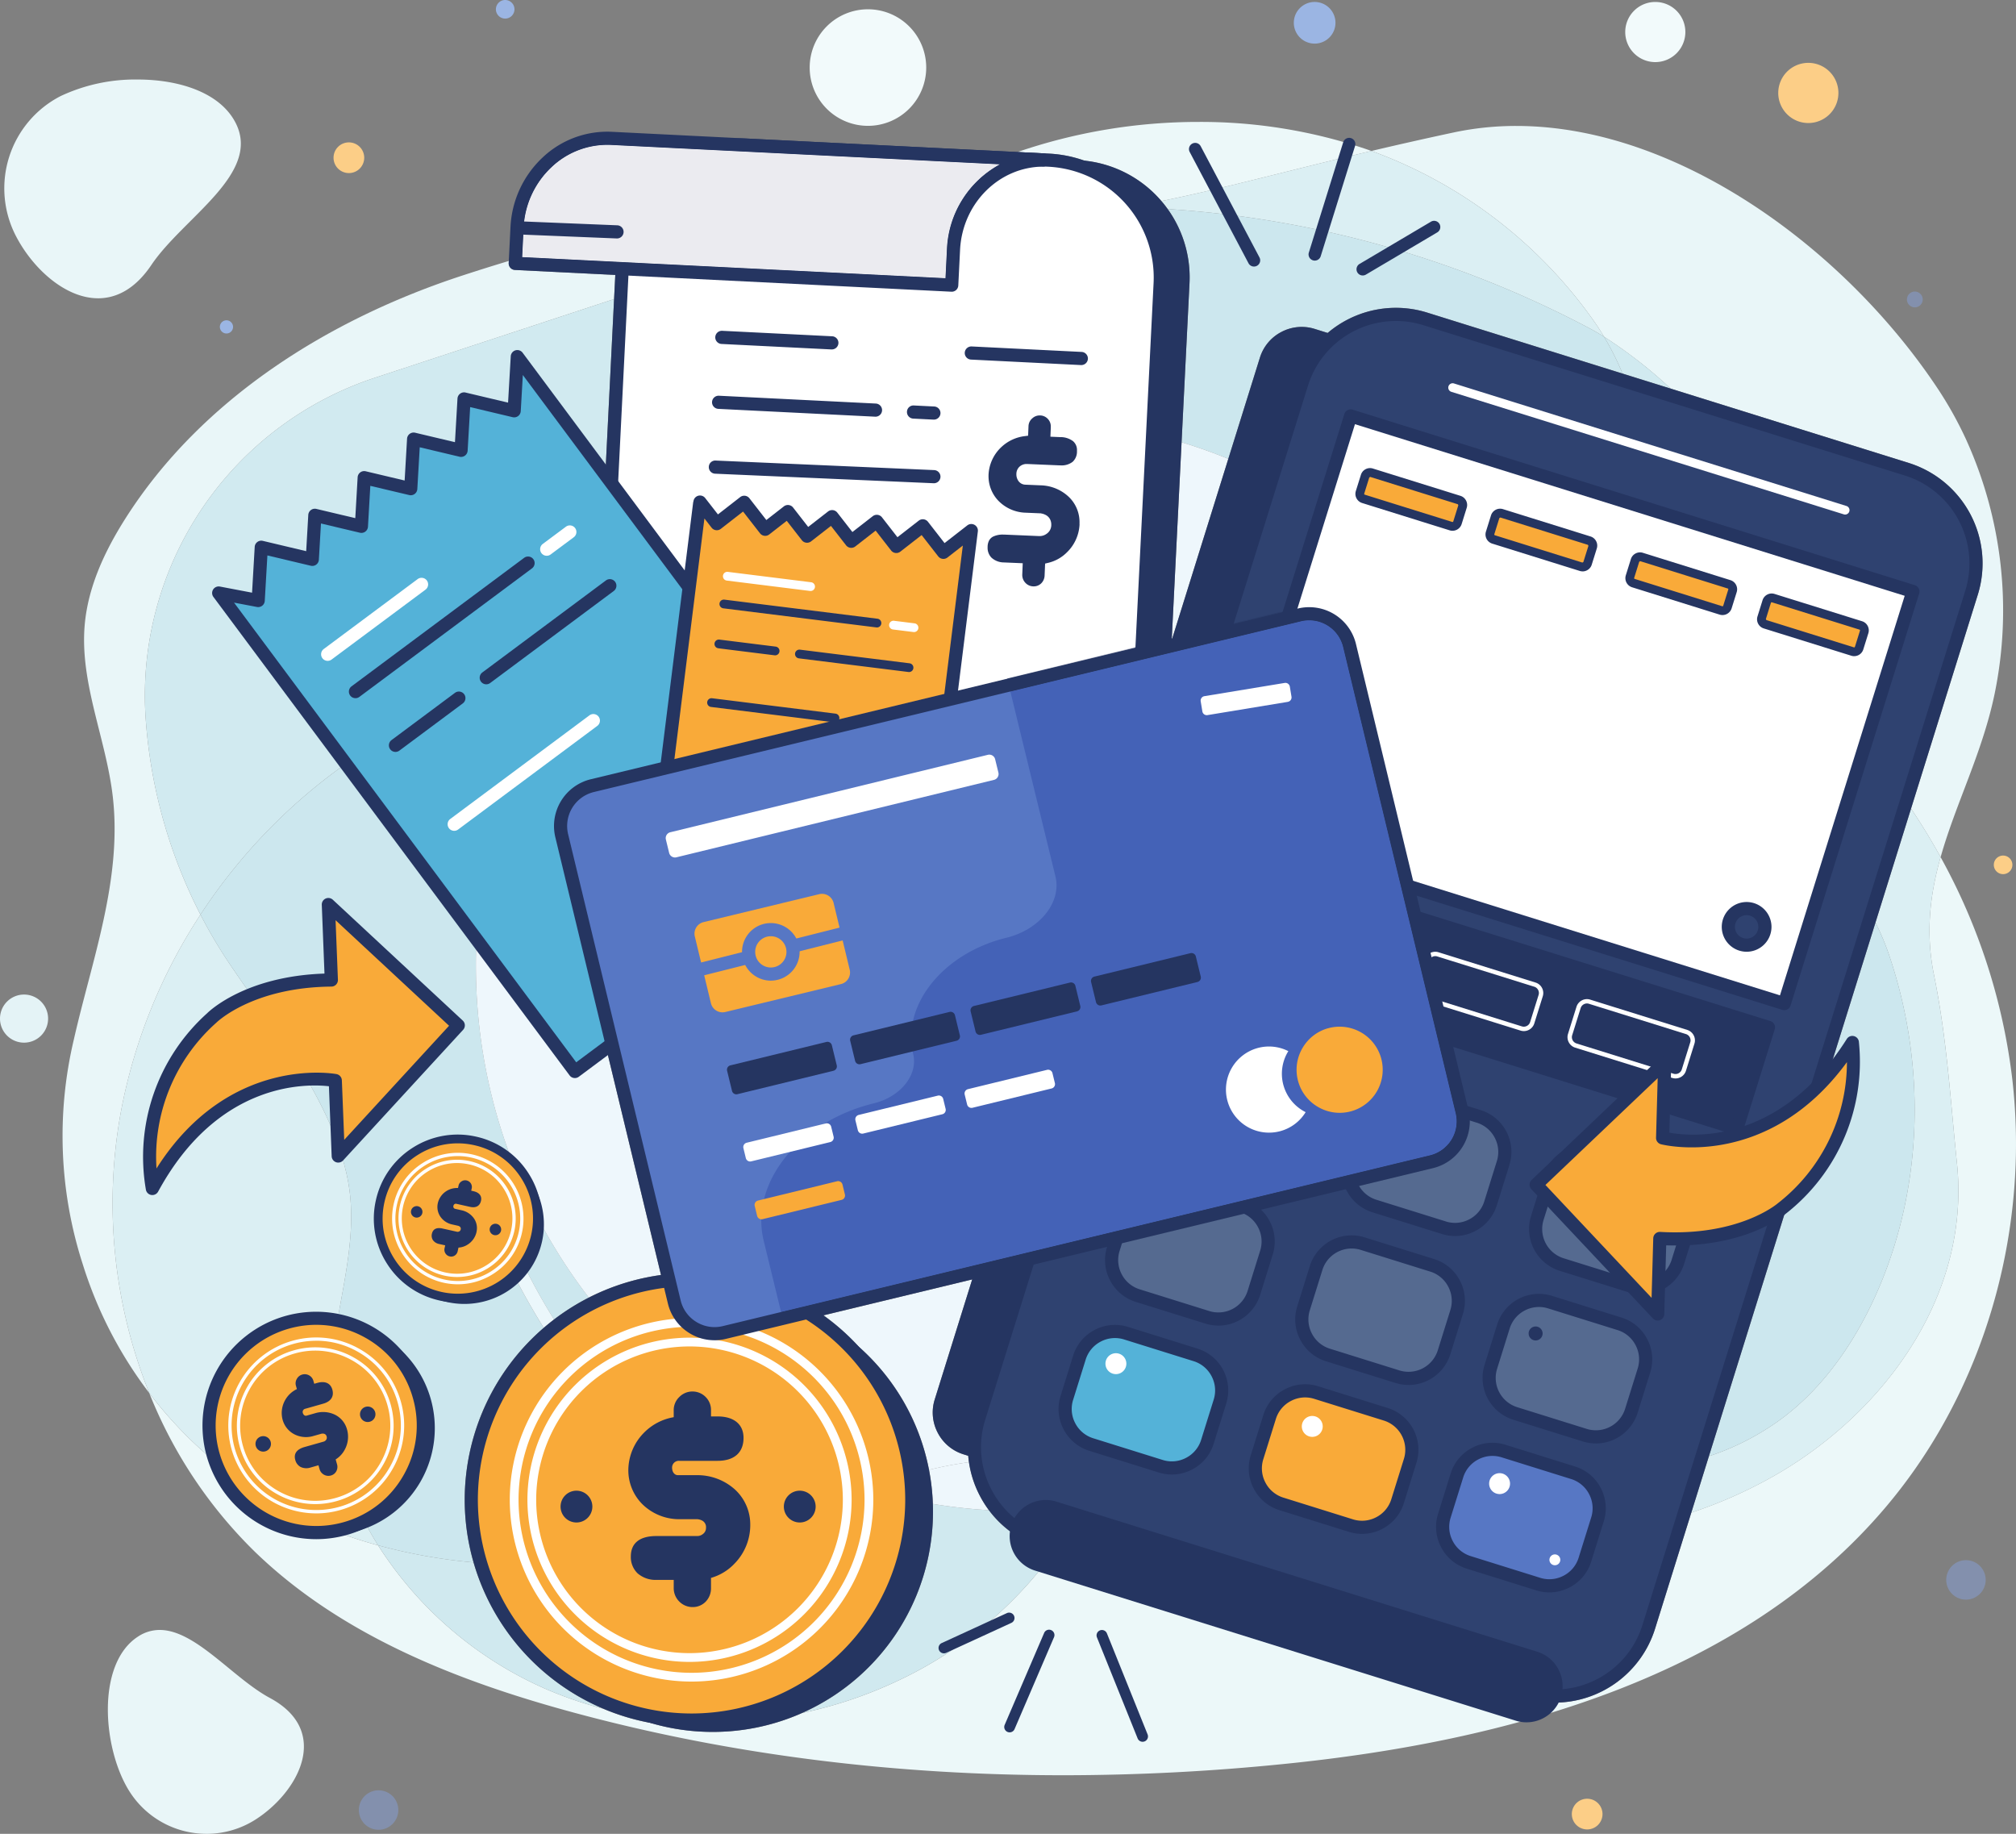 <svg xmlns="http://www.w3.org/2000/svg" width="428.337" height="389.578" viewBox="0 0 428.337 389.578">
  <rect x="0" y="0" width="428.337" height="389.578" fill="#808080" stroke="none"/>
  <g id="g10" transform="translate(0 597.611)">
    <g id="g12" transform="translate(0 -597.611)">
      <path id="path14" d="M239.7-209.3c-35.294,0-70.564-4.187-104.593-13.442-24.5-6.661-48.982-16.357-67.231-34.006a97.566,97.566,0,0,1-22.464-33.735,88.339,88.339,0,0,0,26.145,23.059,95.836,95.836,0,0,0,22.463,9.282A80.569,80.569,0,0,0,130-227.476a85.73,85.73,0,0,0,11.862,4.049,47.737,47.737,0,0,0,9.96,3,46.814,46.814,0,0,0,13.309,1.92,46.638,46.638,0,0,0,19.011-4.024,91.976,91.976,0,0,0,20.736-7.039,85.848,85.848,0,0,0,32.409-26.74c.131-.182.261-.363.39-.548l99.686,31.118A22.228,22.228,0,0,0,344-224.725a22.373,22.373,0,0,0,21.331-15.68l7.707-24.688a97.189,97.189,0,0,0,18.779-8.5c22.459-13.267,40.563-37.836,37.669-65.72-1.409-13.579-2.1-26.293-4.884-40.016-1.848-9.125-.791-17.215,1.409-25.015a128.68,128.68,0,0,1,15.256,47.38,120.755,120.755,0,0,1,.554,20.589c-1.474,25.388-10.843,50.338-27.2,69.794-30.658,36.471-80.663,50.1-128.069,54.881A467.1,467.1,0,0,1,239.7-209.3m20.746-334.422a24.883,24.883,0,0,0-16.308-8.576,26.3,26.3,0,0,0-7.56-1.5l-6.714-.334a118.519,118.519,0,0,1,38.483-6.4,109.482,109.482,0,0,1,35.723,5.815q.51.176,1.017.359c-18.378,4.33-31.7,8.043-44.64,10.639" transform="translate(-13.693 586.433)" fill="#ecf8f9"/>
      <path id="path16" d="M258.671-570.025a12.38,12.38,0,0,1-12.38-12.379,12.38,12.38,0,0,1,12.38-12.38,12.379,12.379,0,0,1,12.38,12.38,12.379,12.379,0,0,1-12.38,12.379" transform="translate(-74.259 596.758)" fill="#f2fafb"/>
      <path id="path18" d="M500.755-584.238a6.388,6.388,0,0,1-6.388-6.388,6.387,6.387,0,0,1,6.388-6.387,6.386,6.386,0,0,1,6.387,6.387,6.387,6.387,0,0,1-6.387,6.388" transform="translate(-149.056 597.43)" fill="#f2fafb"/>
      <path id="path20" d="M21.238-526.954c-7.012,0-13.942-6.376-17.5-13.3a22.026,22.026,0,0,1,9.536-29.655,37.262,37.262,0,0,1,16.366-3.519c8.791,0,17.5,2.751,20.808,9.195,5.556,10.822-11.1,20.11-17.892,30.2-3.408,5.065-7.377,7.08-11.319,7.08" transform="translate(-0.393 590.321)" fill="#e9f6f8"/>
      <path id="path22" d="M53.788-58.564a19.363,19.363,0,0,1-16.3-8.871c-5.8-8.991-7.255-27.233,1.738-33.039a8.317,8.317,0,0,1,4.6-1.4c7.621,0,15.561,10.228,23.4,14.441,13.147,7.069,6.05,19.966-2.942,25.771a19.286,19.286,0,0,1-10.493,3.1" transform="translate(-9.892 448.142)" fill="#e9f6f8"/>
      <path id="path24" d="M37.459-277.734A88.586,88.586,0,0,1,23.3-305.17a88.709,88.709,0,0,1-1.877-47.66c3.828-16.9,10.292-33.937,8.284-51.547-1.4-12.27-7.011-24.115-5.983-36.422.684-8.177,4.284-15.85,8.687-22.775,16.076-25.284,43-42.212,71.469-51.54q4.963-1.626,9.964-3.13l-.022.445a1.4,1.4,0,0,0,1.326,1.465l21.32,1.063-.256,5.131L85.57-493.487a71.078,71.078,0,0,0-48.942,71.5q.019.317.04.633a107.316,107.316,0,0,0,11.662,41.976,115.3,115.3,0,0,0-16.873,41.687,108.1,108.1,0,0,0,6,59.959" transform="translate(-5.737 573.681)" fill="#e9f6f8"/>
      <path id="path26" d="M90.653-185.453a95.835,95.835,0,0,1-22.463-9.282,88.339,88.339,0,0,1-26.145-23.059,108.1,108.1,0,0,1-6-59.959,115.3,115.3,0,0,1,16.873-41.687,103.728,103.728,0,0,0,6.027,10.218c9.289,13.863,22.11,29.367,25.318,46.382,2.557,13.557-2.966,27.262-3.638,41.059-.639,13.121,3.28,25.575,10.031,36.327" transform="translate(-10.322 513.74)" fill="#dbeff3"/>
      <path id="path28" d="M538.1-403.966q-2.91-5.289-6.286-10.312l14.19-45.455a22.357,22.357,0,0,0-14.663-27.972L480.77-503.494a101.365,101.365,0,0,0-14.177-11.033c-.673-1.124-1.392-2.236-2.167-3.337a99.5,99.5,0,0,0-47.248-36.129c5.354-1.261,11.139-2.575,17.465-3.928a63.556,63.556,0,0,1,13.313-1.383c34.3,0,69.882,26.137,89.583,55.873a80.212,80.212,0,0,1,5.982,10.75,87.748,87.748,0,0,1,6.091,53.852c-2.577,12.567-8.277,23.4-11.508,34.863" transform="translate(-125.783 586.061)" fill="#e9f6f8"/>
      <path id="path30" d="M465.862-262.427,469.6-274.41a54.913,54.913,0,0,0,15.725-8.178c9.147-6.911,15.844-16.9,20.429-27.656,9.512-22.311,9.889-47.966,2.055-70.86a55.372,55.372,0,0,0-2.817-6.683l7.554-24.2q3.37,5.012,6.286,10.313c-2.2,7.8-3.257,15.89-1.409,25.015,2.779,13.723,3.475,26.437,4.884,40.016,2.894,27.884-15.21,52.453-37.669,65.72a97.19,97.19,0,0,1-18.779,8.5M447.325-512.234c-1.121-.7-2.2-1.326-3.234-1.867a222.121,222.121,0,0,0-89.485-25.257q-.631-.88-1.336-1.7c12.938-2.6,26.262-6.31,44.64-10.639a99.5,99.5,0,0,1,47.248,36.129c.775,1.1,1.494,2.213,2.167,3.337" transform="translate(-106.514 583.768)" fill="#dbeff3"/>
      <path id="path32" d="M205.124-95.8a46.8,46.8,0,0,0,27.784-42.772c0-.546-.01-1.091-.028-1.632a116.377,116.377,0,0,0,11.909,1.331,22.168,22.168,0,0,0,11.217,7.918l2.653.828c-.129.184-.259.366-.39.548a85.848,85.848,0,0,1-32.409,26.74A91.976,91.976,0,0,1,205.124-95.8m-42.28-.893a85.728,85.728,0,0,1-11.862-4.049,80.569,80.569,0,0,1-35.975-30.67,116.365,116.365,0,0,0,20.274,3.634,48.415,48.415,0,0,0,27.562,31.085" transform="translate(-34.676 459.698)" fill="#d0e9ef"/>
      <path id="path34" d="M55.875-375.883a107.317,107.317,0,0,1-11.662-41.976q-.021-.316-.04-.633a71.078,71.078,0,0,1,48.942-71.5l50.638-16.654L141.3-457.436a115.3,115.3,0,0,0-11.522,12.521,83.2,83.2,0,0,0-10.44,16.332,1.4,1.4,0,0,0,.72,1.84,1.381,1.381,0,0,0,.559.117,1.4,1.4,0,0,0,1.281-.837l.006-.012a82.014,82.014,0,0,1,10.407-16.134,112.129,112.129,0,0,1,8.788-9.753l-.748,15a116.5,116.5,0,0,0-8.206,11.443c-31.421,5.44-59.013,24.641-76.267,51.033M368.269-487.616l-10.238-3.2a61.992,61.992,0,0,0-3.939-7.837,101.369,101.369,0,0,1,14.177,11.033" transform="translate(-13.281 570.183)" fill="#d1eaf0"/>
      <path id="path36" d="M118.992-246.521a116.364,116.364,0,0,1-20.274-3.634c-6.75-10.752-10.67-23.206-10.031-36.327.672-13.8,6.2-27.5,3.638-41.059C89.117-344.555,76.3-360.06,67.007-373.922a103.734,103.734,0,0,1-6.027-10.218c17.254-26.392,44.847-45.593,76.267-51.033A115.516,115.516,0,0,0,119.5-373.459h0a115.556,115.556,0,0,0,23.993,70.672,48.225,48.225,0,0,0-7.388,4.658q-1.4-2.242-2.649-4.44a140.306,140.306,0,0,1-9.189-19.489c-.957-2.523-1.647-4.576-2.1-5.992-.224-.708-.388-1.257-.5-1.627-.054-.185-.094-.325-.119-.418s-.036-.133-.036-.133a1.4,1.4,0,0,0-1.349-1.037,1.414,1.414,0,0,0-.36.047,1.4,1.4,0,0,0-.99,1.71h0a132.456,132.456,0,0,0,12.209,28.324c.905,1.586,1.868,3.2,2.89,4.828a48.105,48.105,0,0,0-16.791,36.531,48.09,48.09,0,0,0,1.867,13.3m262.483-22.562L416.867-382.46a55.372,55.372,0,0,1,2.817,6.683c7.833,22.895,7.456,48.55-2.055,70.86-4.585,10.752-11.282,20.744-20.429,27.656a54.914,54.914,0,0,1-15.725,8.178M279.364-480.962q-4.857-1.981-9.932-3.531l1.683-33.767a24.834,24.834,0,0,0-4.637-15.773,222.12,222.12,0,0,1,89.485,25.257c1.031.541,2.113,1.167,3.234,1.867a61.988,61.988,0,0,1,3.939,7.837l-41.527-12.963a22.27,22.27,0,0,0-6.644-1.017,22.428,22.428,0,0,0-14.494,5.343l-2.75-.859a9.244,9.244,0,0,0-2.764-.424,9.3,9.3,0,0,0-4.319,1.072,9.23,9.23,0,0,0-4.562,5.456l-6.712,21.5" transform="translate(-18.386 578.441)" fill="#cce7ee"/>
      <path id="path38" d="M596.2-114.719a4.191,4.191,0,0,1-4.191-4.191A4.191,4.191,0,0,1,596.2-123.1a4.191,4.191,0,0,1,4.191,4.191,4.191,4.191,0,0,1-4.191,4.191" transform="translate(-178.495 454.542)" fill="#8390ad"/>
      <path id="path40" d="M397.982-588.165a4.425,4.425,0,0,1-4.425-4.425,4.424,4.424,0,0,1,4.425-4.424,4.424,4.424,0,0,1,4.425,4.424,4.425,4.425,0,0,1-4.425,4.425" transform="translate(-118.661 597.43)" fill="#9bb5e3"/>
      <path id="path42" d="M113.349-44.721a4.191,4.191,0,0,1-4.191-4.191,4.191,4.191,0,0,1,4.191-4.191,4.191,4.191,0,0,1,4.191,4.191,4.191,4.191,0,0,1-4.191,4.191" transform="translate(-32.912 433.437)" fill="#8390ad"/>
      <path id="path44" d="M481.381-44.019a3.26,3.26,0,0,1-3.26-3.26,3.26,3.26,0,0,1,3.26-3.26,3.26,3.26,0,0,1,3.26,3.26,3.26,3.26,0,0,1-3.26,3.26" transform="translate(-144.158 432.664)" fill="#fcce87"/>
      <path id="path46" d="M104.718-547.784a3.26,3.26,0,0,1-3.26-3.261,3.26,3.26,0,0,1,3.26-3.26,3.26,3.26,0,0,1,3.26,3.26,3.261,3.261,0,0,1-3.26,3.261" transform="translate(-30.591 584.553)" fill="#fcce87"/>
      <path id="path48" d="M68.283-497.388a1.4,1.4,0,0,1-1.4-1.4,1.4,1.4,0,0,1,1.4-1.4,1.4,1.4,0,0,1,1.4,1.4,1.4,1.4,0,0,1-1.4,1.4" transform="translate(-20.167 568.235)" fill="#9bb5e3"/>
      <path id="path50" d="M152.819-593.663a1.969,1.969,0,0,1-.414-.044,1.974,1.974,0,0,1-1.518-2.342,1.974,1.974,0,0,1,1.928-1.562,1.96,1.96,0,0,1,.413.044,1.973,1.973,0,0,1,1.518,2.342,1.973,1.973,0,0,1-1.927,1.562" transform="translate(-45.48 597.611)" fill="#9bb5e3"/>
      <path id="path52" d="M608.459-333.45a1.97,1.97,0,0,1-.414-.044,1.973,1.973,0,0,1-1.518-2.342,1.974,1.974,0,0,1,1.928-1.562,1.985,1.985,0,0,1,.415.044,1.974,1.974,0,0,1,1.518,2.342,1.976,1.976,0,0,1-1.929,1.562" transform="translate(-182.86 519.154)" fill="#fcce87"/>
      <path id="path54" d="M581.735-505.581a1.744,1.744,0,0,1-.351-.036,1.679,1.679,0,0,1-1.291-1.991,1.679,1.679,0,0,1,1.639-1.328,1.691,1.691,0,0,1,.352.037,1.677,1.677,0,0,1,1.29,1.991,1.677,1.677,0,0,1-1.639,1.327" transform="translate(-174.892 570.875)" fill="#8390ad"/>
      <path id="path56" d="M547.3-565.71a6.391,6.391,0,0,1-6.39-6.392,6.391,6.391,0,0,1,6.39-6.391,6.391,6.391,0,0,1,6.391,6.391,6.391,6.391,0,0,1-6.391,6.392" transform="translate(-163.088 591.846)" fill="#fcce87"/>
      <path id="path58" d="M5.11-284.908A5.109,5.109,0,0,1,0-290.016a5.11,5.11,0,0,1,5.11-5.11,5.11,5.11,0,0,1,5.11,5.11,5.11,5.11,0,0,1-5.11,5.108" transform="translate(0 506.409)" fill="#e4f3f6"/>
      <path id="path60" d="M295.319-142.7a116.379,116.379,0,0,1-11.909-1.331,47.021,47.021,0,0,0-.812-7.242,81.783,81.783,0,0,1,8.48-1.625,22.346,22.346,0,0,0,2.334,7.166,22.687,22.687,0,0,0,1.907,3.031" transform="translate(-85.206 463.526)" fill="#eef7fc"/>
      <path id="path62" d="M170.169-397.44a116.5,116.5,0,0,1,8.206-11.443l-.518,10.4q-3.877.386-7.688,1.046" transform="translate(-51.307 540.708)" fill="#eef7fd"/>
      <path id="path64" d="M241.037-244.8a46.74,46.74,0,0,0-14.908-26.14,48.574,48.574,0,0,0-7.53-6.684l31.607-7.63-7.963,25.508a9.229,9.229,0,0,0,.648,7.082,9.233,9.233,0,0,0,5.455,4.563l1.014.316q.056.683.156,1.362a81.79,81.79,0,0,0-8.48,1.625m-72.289-36.6a115.556,115.556,0,0,1-23.993-70.672h0a115.516,115.516,0,0,1,17.751-61.714q3.805-.658,7.688-1.046l-1.164,23.356a10.227,10.227,0,0,0-7.395,12.292l5.676,23.513a9.57,9.57,0,0,0,.755,3.126L184.085-286.2a47.826,47.826,0,0,0-15.337,4.8M292.615-421.474l2.076-41.635q5.064,1.544,9.932,3.531L292.738-421.5l-.123.031" transform="translate(-43.645 557.057)" fill="#eef7fc"/>
      <path id="path66" d="M153.064-405.385a1.381,1.381,0,0,1-.559-.117,1.4,1.4,0,0,1-.72-1.84,83.2,83.2,0,0,1,10.44-16.332,115.29,115.29,0,0,1,11.522-12.521l-.2,4.074a112.127,112.127,0,0,0-8.788,9.753,82.012,82.012,0,0,0-10.407,16.134l-.006.012a1.4,1.4,0,0,1-1.281.837" transform="translate(-45.729 548.942)" fill="#f1fafe"/>
      <path id="path68" d="M158.86-208.831c-1.022-1.628-1.985-3.242-2.89-4.828a132.456,132.456,0,0,1-12.209-28.324h0a1.4,1.4,0,0,1,.99-1.71,1.414,1.414,0,0,1,.36-.048,1.4,1.4,0,0,1,1.349,1.037s.01.041.036.133.065.233.119.418c.107.37.271.919.5,1.627.449,1.417,1.138,3.469,2.1,5.992a140.306,140.306,0,0,0,9.189,19.489q1.25,2.193,2.649,4.44-1.119.855-2.186,1.773" transform="translate(-43.331 490.916)" fill="#ebf7fb"/>
      <path id="path70" d="M291.266-259.409l3.029.945a7.923,7.923,0,0,0,9.894-5.186l69.092-221.328a7.924,7.924,0,0,0-5.187-9.894l-3.029-.945a7.922,7.922,0,0,0-9.894,5.186L286.081-269.3a7.922,7.922,0,0,0,5.186,9.894" transform="translate(-86.148 567.027)" fill="#253561"/>
      <path id="path72" d="M296.04-257.312a9.241,9.241,0,0,1-2.765-.424l-3.029-.944a9.233,9.233,0,0,1-5.455-4.563,9.23,9.23,0,0,1-.648-7.082l69.091-221.328a9.23,9.23,0,0,1,4.562-5.456,9.231,9.231,0,0,1,7.083-.648l3.029.945a9.308,9.308,0,0,1,6.1,11.644L304.919-263.838a9.231,9.231,0,0,1-4.563,5.454,9.271,9.271,0,0,1-4.317,1.072" transform="translate(-85.544 567.632)" fill="#253561"/>
      <path id="path74" d="M413.457-209.424,311.119-241.371a20.935,20.935,0,0,1-13.746-26.223l68.582-219.7a20.936,20.936,0,0,1,26.223-13.746l102.338,31.946a20.935,20.935,0,0,1,13.746,26.223l-68.582,219.7a20.938,20.938,0,0,1-26.223,13.746" transform="translate(-89.372 568.782)" fill="#2f4270"/>
      <path id="path76" d="M413.269-211.36a19.417,19.417,0,0,0,14.893-1.346,19.414,19.414,0,0,0,9.58-11.483l68.583-219.7a19.562,19.562,0,0,0-12.83-24.473L391.156-500.309a19.56,19.56,0,0,0-24.473,12.829L298.1-267.78a19.41,19.41,0,0,0,1.347,14.894,19.408,19.408,0,0,0,11.483,9.579L413.269-211.36m5.808,3.683a22.227,22.227,0,0,1-6.641-1.017L310.1-240.64a22.184,22.184,0,0,1-13.124-10.949,22.187,22.187,0,0,1-1.539-17.025l68.582-219.7a22.356,22.356,0,0,1,27.973-14.664l102.339,31.947a22.357,22.357,0,0,1,14.663,27.972l-68.583,219.7a22.373,22.373,0,0,1-21.331,15.68" transform="translate(-88.767 569.384)" fill="#253561"/>
      <path id="path78" d="M491.183-346.266,371.72-383.557,399.049-471.1l119.462,37.292-27.329,87.545" transform="translate(-112.077 559.467)" fill="#fff"/>
      <path id="path80" d="M372.867-385.077l116.795,36.458,26.5-84.878L399.363-469.956l-26.5,84.879m117.712,39.605a1.386,1.386,0,0,1-.416-.063L370.7-382.827a1.392,1.392,0,0,1-.82-.685,1.389,1.389,0,0,1-.1-1.064l27.329-87.546a1.4,1.4,0,0,1,.685-.821,1.4,1.4,0,0,1,1.065-.1l119.463,37.292a1.394,1.394,0,0,1,.82.685,1.388,1.388,0,0,1,.1,1.064l-27.329,87.545a1.4,1.4,0,0,1-1.334.981" transform="translate(-111.474 560.07)" fill="#253561"/>
      <path id="path82" d="M524.858-453.154a.922.922,0,0,1-.277-.043l-83.388-26.03a.93.93,0,0,1-.611-1.166.931.931,0,0,1,1.166-.612l83.387,26.03a.931.931,0,0,1,.612,1.167.932.932,0,0,1-.889.654" transform="translate(-132.827 562.466)" fill="#fff"/>
      <path id="path84" d="M433-442.511l-18.6-5.806a1.1,1.1,0,0,1-.724-1.378l1.077-3.445a1.1,1.1,0,0,1,1.377-.723l18.6,5.806a1.1,1.1,0,0,1,.722,1.378l-1.075,3.445a1.1,1.1,0,0,1-1.378.723" transform="translate(-124.712 554.285)" fill="#f9aa39"/>
      <path id="path86" d="M432.873-443.8a.172.172,0,0,0,.212-.111l1.075-3.446-.111-.212-18.6-5.8-.21.111-1.077,3.446a.169.169,0,0,0,.112.211Zm.053,1.871a2.038,2.038,0,0,1-.607-.093l-18.6-5.806a2.035,2.035,0,0,1-1.336-2.544l1.078-3.446a2.013,2.013,0,0,1,.995-1.194,2.021,2.021,0,0,1,1.55-.14l18.6,5.8a2.024,2.024,0,0,1,1.194,1,2.017,2.017,0,0,1,.139,1.55l-1.074,3.443a2.024,2.024,0,0,1-1,1.195,2.027,2.027,0,0,1-.942.233" transform="translate(-124.31 554.687)" fill="#253561"/>
      <path id="path88" d="M472.569-430.158l-18.6-5.806a1.1,1.1,0,0,1-.723-1.378l1.075-3.445a1.1,1.1,0,0,1,1.379-.723l18.6,5.8a1.1,1.1,0,0,1,.723,1.378l-1.076,3.446a1.1,1.1,0,0,1-1.378.723" transform="translate(-136.643 550.56)" fill="#f9aa39"/>
      <path id="path90" d="M472.445-431.45l.211-.111,1.077-3.445-.112-.212-18.6-5.806-.211.112-1.076,3.445a.169.169,0,0,0,.11.212Zm.053,1.872a2.069,2.069,0,0,1-.608-.093l-18.6-5.806a2.036,2.036,0,0,1-1.335-2.545l1.075-3.445a2.034,2.034,0,0,1,2.546-1.335l18.6,5.806a2.017,2.017,0,0,1,1.195,1,2.02,2.02,0,0,1,.14,1.549l-1.076,3.446a2.015,2.015,0,0,1-1,1.194,2.024,2.024,0,0,1-.941.234" transform="translate(-136.241 550.962)" fill="#253561"/>
      <path id="path92" d="M515.115-416.877l-18.6-5.806a1.1,1.1,0,0,1-.723-1.378l1.076-3.445a1.1,1.1,0,0,1,1.378-.724l18.6,5.806a1.1,1.1,0,0,1,.723,1.378l-1.076,3.446a1.1,1.1,0,0,1-1.378.723" transform="translate(-149.471 546.556)" fill="#f9aa39"/>
      <path id="path94" d="M514.99-418.168a.17.17,0,0,0,.212-.111l1.076-3.446a.17.17,0,0,0-.112-.211l-18.6-5.806-.211.112-1.076,3.445a.168.168,0,0,0,.111.211Zm.049,1.871a2.026,2.026,0,0,1-.6-.092l-18.6-5.806a2.036,2.036,0,0,1-1.335-2.545l1.076-3.445a2.018,2.018,0,0,1,1-1.195,2.028,2.028,0,0,1,1.549-.14l18.6,5.806a2.034,2.034,0,0,1,1.335,2.544l-1.077,3.446a2.034,2.034,0,0,1-1.94,1.427" transform="translate(-149.069 546.958)" fill="#253561"/>
      <path id="path96" d="M555.173-404.373l-18.6-5.8a1.1,1.1,0,0,1-.723-1.379L536.929-415a1.1,1.1,0,0,1,1.378-.723l18.6,5.806a1.1,1.1,0,0,1,.723,1.378l-1.076,3.445a1.1,1.1,0,0,1-1.378.723" transform="translate(-161.549 542.786)" fill="#f9aa39"/>
      <path id="path98" d="M555.048-405.663a.17.17,0,0,0,.211-.111l1.077-3.446a.171.171,0,0,0-.113-.212l-18.6-5.8a.166.166,0,0,0-.211.111l-1.076,3.445.111.212Zm.053,1.871a2.027,2.027,0,0,1-.607-.093l-18.6-5.8a2.021,2.021,0,0,1-1.194-1,2.013,2.013,0,0,1-.14-1.55l1.074-3.444a2.034,2.034,0,0,1,2.546-1.334l18.6,5.8a2.036,2.036,0,0,1,1.335,2.545l-1.077,3.446a2.022,2.022,0,0,1-.995,1.194,2.029,2.029,0,0,1-.942.233" transform="translate(-161.147 543.188)" fill="#253561"/>
      <path id="path100" d="M478.159-279.289,361.95-315.565l6.715-21.512L484.874-300.8l-6.715,21.512" transform="translate(-109.131 519.057)" fill="#253561"/>
      <path id="path102" d="M363.1-317.086l113.542,35.443,5.882-18.844L368.979-335.931,363.1-317.086M477.556-278.5a1.384,1.384,0,0,1-.416-.063L360.93-314.836a1.4,1.4,0,0,1-.917-1.749l6.715-21.512a1.4,1.4,0,0,1,.685-.821,1.384,1.384,0,0,1,1.064-.1l116.209,36.276a1.4,1.4,0,0,1,.917,1.75l-6.715,21.513a1.393,1.393,0,0,1-.685.82,1.39,1.39,0,0,1-.648.159" transform="translate(-108.528 519.661)" fill="#253561"/>
      <path id="path104" d="M407.582-306.53a1.4,1.4,0,0,0,1.75-.917l1.8-5.758a1.387,1.387,0,0,0-.1-1.065,1.388,1.388,0,0,0-.821-.685l-20.618-6.436a1.386,1.386,0,0,0-1.064.1,1.387,1.387,0,0,0-.685.821l-1.8,5.758a1.4,1.4,0,0,0,.917,1.75l20.617,6.436m.415.995a2.332,2.332,0,0,1-.693-.105l-20.618-6.437a2.332,2.332,0,0,1-1.528-2.916l1.8-5.758a2.313,2.313,0,0,1,1.143-1.369,2.306,2.306,0,0,1,1.774-.16l20.618,6.436a2.31,2.31,0,0,1,1.367,1.142,2.312,2.312,0,0,1,.161,1.774l-1.8,5.759A2.333,2.333,0,0,1,408-305.535" transform="translate(-116.097 514.629)" fill="#fff"/>
      <path id="path106" d="M453.208-292.288a1.393,1.393,0,0,0,1.064-.1,1.385,1.385,0,0,0,.685-.821l1.8-5.758a1.382,1.382,0,0,0-.1-1.064,1.38,1.38,0,0,0-.821-.685l-20.617-6.436a1.385,1.385,0,0,0-1.064.1,1.388,1.388,0,0,0-.685.821l-1.8,5.758a1.387,1.387,0,0,0,.1,1.065,1.388,1.388,0,0,0,.821.685l20.617,6.435m.418,1a2.36,2.36,0,0,1-.7-.107l-20.617-6.435a2.315,2.315,0,0,1-1.368-1.142,2.312,2.312,0,0,1-.16-1.776l1.8-5.757a2.317,2.317,0,0,1,1.142-1.369,2.31,2.31,0,0,1,1.775-.159l20.617,6.435a2.315,2.315,0,0,1,1.368,1.142,2.314,2.314,0,0,1,.161,1.775l-1.8,5.758a2.315,2.315,0,0,1-1.141,1.367,2.316,2.316,0,0,1-1.079.268" transform="translate(-129.853 510.334)" fill="#fff"/>
      <path id="path108" d="M499.342-277.887a1.386,1.386,0,0,0,1.064-.1,1.381,1.381,0,0,0,.685-.821l1.8-5.758a1.385,1.385,0,0,0-.1-1.065,1.385,1.385,0,0,0-.821-.685l-20.618-6.436a1.386,1.386,0,0,0-1.064.1,1.386,1.386,0,0,0-.685.821l-1.8,5.758a1.4,1.4,0,0,0,.917,1.75Zm.418,1a2.359,2.359,0,0,1-.7-.106l-20.618-6.435a2.334,2.334,0,0,1-1.528-2.918l1.8-5.758a2.317,2.317,0,0,1,1.142-1.367,2.313,2.313,0,0,1,1.775-.161l20.618,6.436a2.315,2.315,0,0,1,1.368,1.142,2.314,2.314,0,0,1,.16,1.775l-1.8,5.757a2.313,2.313,0,0,1-1.142,1.368,2.311,2.311,0,0,1-1.078.267" transform="translate(-143.763 505.992)" fill="#fff"/>
      <path id="path110" d="M372.608-254.613l-14.785-4.615a7.923,7.923,0,0,1-5.187-9.894l2.677-8.576a7.923,7.923,0,0,1,9.894-5.187l14.785,4.615a7.923,7.923,0,0,1,5.186,9.894L382.5-259.8a7.922,7.922,0,0,1-9.894,5.187" transform="translate(-106.215 502.826)" fill="#556a90"/>
      <path id="path112" d="M362.253-282.45a6.516,6.516,0,0,0-6.211,4.564l-2.677,8.576a6.512,6.512,0,0,0,4.27,8.144l14.785,4.615a6.457,6.457,0,0,0,4.952-.455,6.459,6.459,0,0,0,3.194-3.814l2.676-8.576a6.511,6.511,0,0,0-4.269-8.144l-14.785-4.615a6.492,6.492,0,0,0-1.934-.3m12.1,28.99a9.243,9.243,0,0,1-2.765-.425L356.8-258.5a9.308,9.308,0,0,1-6.1-11.644l2.677-8.576a9.306,9.306,0,0,1,11.644-6.1l14.785,4.615a9.308,9.308,0,0,1,6.1,11.644l-2.677,8.576a9.225,9.225,0,0,1-4.563,5.454,9.272,9.272,0,0,1-4.317,1.073" transform="translate(-105.611 503.43)" fill="#253561"/>
      <path id="path114" d="M430.458-236.553l-14.786-4.616a7.922,7.922,0,0,1-5.186-9.894l2.676-8.575a7.924,7.924,0,0,1,9.894-5.187l14.786,4.616a7.922,7.922,0,0,1,5.187,9.893l-2.678,8.576a7.923,7.923,0,0,1-9.893,5.187" transform="translate(-123.657 497.381)" fill="#556a90"/>
      <path id="path116" d="M430.271-238.491a6.461,6.461,0,0,0,4.951-.456,6.454,6.454,0,0,0,3.193-3.814l2.678-8.576a6.456,6.456,0,0,0-.456-4.951,6.454,6.454,0,0,0-3.814-3.193L422.037-264.1a6.468,6.468,0,0,0-4.952.456,6.457,6.457,0,0,0-3.193,3.814l-2.677,8.575a6.456,6.456,0,0,0,.455,4.951,6.461,6.461,0,0,0,3.814,3.193l14.786,4.616m1.93,3.091a9.234,9.234,0,0,1-2.762-.425l-14.786-4.616a9.306,9.306,0,0,1-6.1-11.644l2.677-8.575a9.228,9.228,0,0,1,4.562-5.455,9.231,9.231,0,0,1,7.083-.648l14.785,4.616a9.305,9.305,0,0,1,6.1,11.643l-2.678,8.576a9.228,9.228,0,0,1-4.562,5.455A9.285,9.285,0,0,1,432.2-235.4" transform="translate(-123.053 497.985)" fill="#253561"/>
      <path id="path118" d="M487.438-218.767l-14.785-4.615a7.923,7.923,0,0,1-5.187-9.894l2.677-8.576a7.922,7.922,0,0,1,9.894-5.187l14.785,4.615a7.923,7.923,0,0,1,5.187,9.894l-2.677,8.576a7.923,7.923,0,0,1-9.894,5.187" transform="translate(-140.838 492.018)" fill="#556a90"/>
      <path id="path120" d="M477.089-246.6a6.5,6.5,0,0,0-3.023.752,6.458,6.458,0,0,0-3.194,3.814l-2.677,8.576a6.512,6.512,0,0,0,4.27,8.144l14.785,4.615a6.513,6.513,0,0,0,8.145-4.269l2.677-8.576a6.512,6.512,0,0,0-4.27-8.144l-14.785-4.615A6.47,6.47,0,0,0,477.089-246.6Zm12.094,28.99a9.236,9.236,0,0,1-2.765-.424l-14.785-4.615a9.309,9.309,0,0,1-6.1-11.644l2.677-8.576a9.226,9.226,0,0,1,4.563-5.454,9.222,9.222,0,0,1,7.082-.648l14.785,4.615a9.309,9.309,0,0,1,6.1,11.644l-2.677,8.576a9.316,9.316,0,0,1-8.879,6.526" transform="translate(-140.234 492.622)" fill="#253561"/>
      <path id="path122" d="M358.468-209.316l-14.785-4.616a7.923,7.923,0,0,1-5.187-9.894l2.678-8.575a7.922,7.922,0,0,1,9.893-5.187l14.786,4.616a7.923,7.923,0,0,1,5.186,9.894l-2.677,8.575a7.923,7.923,0,0,1-9.894,5.186" transform="translate(-101.952 489.168)" fill="#556a90"/>
      <path id="path124" d="M358.28-211.252a6.512,6.512,0,0,0,8.144-4.27L369.1-224.1a6.457,6.457,0,0,0-.456-4.953,6.451,6.451,0,0,0-3.813-3.192l-14.786-4.616a6.456,6.456,0,0,0-4.951.456,6.454,6.454,0,0,0-3.193,3.814l-2.678,8.575a6.459,6.459,0,0,0,.456,4.952,6.457,6.457,0,0,0,3.814,3.193l14.785,4.616m1.931,3.089a9.267,9.267,0,0,1-2.764-.423L342.662-213.2a9.228,9.228,0,0,1-5.455-4.562,9.236,9.236,0,0,1-.648-7.083l2.678-8.575a9.3,9.3,0,0,1,11.643-6.1l14.786,4.616a9.231,9.231,0,0,1,5.454,4.563,9.229,9.229,0,0,1,.648,7.082l-2.677,8.575a9.314,9.314,0,0,1-8.88,6.527" transform="translate(-101.348 489.772)" fill="#253561"/>
      <path id="path126" d="M416.317-191.257l-14.785-4.616a7.922,7.922,0,0,1-5.187-9.894l2.677-8.575a7.923,7.923,0,0,1,9.894-5.187l14.785,4.616a7.923,7.923,0,0,1,5.187,9.894l-2.677,8.575a7.923,7.923,0,0,1-9.894,5.187" transform="translate(-119.394 483.723)" fill="#556a90"/>
      <path id="path128" d="M416.13-193.194a6.513,6.513,0,0,0,8.144-4.27l2.677-8.575a6.465,6.465,0,0,0-.456-4.953,6.458,6.458,0,0,0-3.814-3.192L407.9-218.8a6.514,6.514,0,0,0-8.144,4.27l-2.677,8.575a6.459,6.459,0,0,0,.456,4.952,6.457,6.457,0,0,0,3.814,3.193Zm1.931,3.089a9.257,9.257,0,0,1-2.764-.423l-14.785-4.616a9.229,9.229,0,0,1-5.455-4.562,9.232,9.232,0,0,1-.649-7.083l2.677-8.575a9.308,9.308,0,0,1,11.644-6.1l14.785,4.616a9.232,9.232,0,0,1,5.456,4.563,9.233,9.233,0,0,1,.648,7.082l-2.677,8.575a9.314,9.314,0,0,1-8.88,6.527" transform="translate(-118.79 484.327)" fill="#253561"/>
      <path id="path130" d="M473.3-173.469l-14.785-4.616a7.924,7.924,0,0,1-5.187-9.894L456-196.554a7.922,7.922,0,0,1,9.893-5.187l14.786,4.616a7.922,7.922,0,0,1,5.186,9.893l-2.677,8.576a7.923,7.923,0,0,1-9.894,5.187" transform="translate(-136.574 478.36)" fill="#556a90"/>
      <path id="path132" d="M473.111-175.406a6.512,6.512,0,0,0,8.144-4.27l2.677-8.576a6.454,6.454,0,0,0-.456-4.952,6.453,6.453,0,0,0-3.813-3.193l-14.786-4.616a6.464,6.464,0,0,0-4.951.457,6.458,6.458,0,0,0-3.193,3.813l-2.678,8.575a6.512,6.512,0,0,0,4.27,8.145Zm1.931,3.089a9.267,9.267,0,0,1-2.764-.423l-14.785-4.616A9.308,9.308,0,0,1,451.39-189l2.678-8.575a9.3,9.3,0,0,1,11.643-6.1l14.786,4.616a9.23,9.23,0,0,1,5.454,4.562,9.23,9.23,0,0,1,.648,7.082l-2.677,8.576a9.314,9.314,0,0,1-8.88,6.527" transform="translate(-135.97 478.964)" fill="#253561"/>
      <path id="path134" d="M344.327-164.019l-14.785-4.616a7.92,7.92,0,0,1-5.186-9.893l2.677-8.576a7.922,7.922,0,0,1,9.894-5.186l14.785,4.616a7.921,7.921,0,0,1,5.186,9.894l-2.677,8.575a7.922,7.922,0,0,1-9.894,5.187" transform="translate(-97.688 475.511)" fill="#54b2d8"/>
      <path id="path136" d="M344.139-165.957a6.465,6.465,0,0,0,4.953-.456,6.458,6.458,0,0,0,3.193-3.813l2.677-8.575a6.462,6.462,0,0,0-.456-4.952,6.46,6.46,0,0,0-3.813-3.194l-14.785-4.616a6.462,6.462,0,0,0-4.953.457,6.458,6.458,0,0,0-3.193,3.813l-2.677,8.576a6.462,6.462,0,0,0,.456,4.952,6.453,6.453,0,0,0,3.813,3.192Zm1.932,3.091a9.274,9.274,0,0,1-2.764-.424l-14.785-4.616a9.23,9.23,0,0,1-5.455-4.563,9.227,9.227,0,0,1-.648-7.081l2.677-8.576a9.231,9.231,0,0,1,4.563-5.456,9.229,9.229,0,0,1,7.082-.648l14.785,4.616a9.307,9.307,0,0,1,6.1,11.644l-2.677,8.575a9.227,9.227,0,0,1-4.563,5.455,9.284,9.284,0,0,1-4.318,1.073" transform="translate(-97.084 476.115)" fill="#253561"/>
      <path id="path138" d="M402.177-145.96l-14.785-4.616a7.922,7.922,0,0,1-5.187-9.893l2.678-8.576a7.92,7.92,0,0,1,9.893-5.186l14.786,4.615a7.922,7.922,0,0,1,5.186,9.894l-2.677,8.575a7.922,7.922,0,0,1-9.894,5.187" transform="translate(-115.131 470.066)" fill="#f9aa39"/>
      <path id="path140" d="M391.828-173.8a6.49,6.49,0,0,0-3.023.752,6.458,6.458,0,0,0-3.193,3.813l-2.678,8.576a6.459,6.459,0,0,0,.456,4.952,6.458,6.458,0,0,0,3.814,3.192l14.785,4.616a6.455,6.455,0,0,0,4.952-.456,6.454,6.454,0,0,0,3.193-3.814l2.677-8.575a6.51,6.51,0,0,0-4.269-8.144L393.755-173.5a6.464,6.464,0,0,0-1.928-.3Zm12.092,28.99a9.271,9.271,0,0,1-2.763-.424l-14.785-4.616a9.228,9.228,0,0,1-5.456-4.562,9.233,9.233,0,0,1-.648-7.082l2.678-8.576a9.226,9.226,0,0,1,4.562-5.455,9.225,9.225,0,0,1,7.082-.648l14.786,4.615a9.307,9.307,0,0,1,6.1,11.644l-2.677,8.575a9.232,9.232,0,0,1-4.562,5.455,9.285,9.285,0,0,1-4.319,1.073" transform="translate(-114.526 470.67)" fill="#253561"/>
      <path id="path142" d="M459.157-128.172l-14.785-4.616a7.921,7.921,0,0,1-5.186-9.894l2.677-8.575a7.924,7.924,0,0,1,9.894-5.187l14.785,4.617a7.921,7.921,0,0,1,5.186,9.894l-2.677,8.575a7.922,7.922,0,0,1-9.894,5.187" transform="translate(-132.311 464.703)" fill="#5777c4"/>
      <path id="path144" d="M458.969-130.11a6.462,6.462,0,0,0,4.953-.457,6.456,6.456,0,0,0,3.193-3.814l2.677-8.575a6.458,6.458,0,0,0-.456-4.952,6.458,6.458,0,0,0-3.813-3.193l-14.785-4.616a6.469,6.469,0,0,0-4.953.456,6.455,6.455,0,0,0-3.192,3.814l-2.677,8.575a6.458,6.458,0,0,0,.455,4.952,6.454,6.454,0,0,0,3.813,3.192Zm1.932,3.091a9.276,9.276,0,0,1-2.764-.423l-14.785-4.617a9.225,9.225,0,0,1-5.454-4.562,9.225,9.225,0,0,1-.649-7.082l2.677-8.575a9.226,9.226,0,0,1,4.563-5.456,9.229,9.229,0,0,1,7.082-.648l14.785,4.616a9.228,9.228,0,0,1,5.455,4.562,9.232,9.232,0,0,1,.648,7.083l-2.677,8.574a9.226,9.226,0,0,1-4.563,5.455,9.283,9.283,0,0,1-4.318,1.073" transform="translate(-131.707 465.307)" fill="#253561"/>
      <path id="path146" d="M415.669-95.247l-102.15-31.889a6.29,6.29,0,0,1-4.118-7.857,6.292,6.292,0,0,1,7.857-4.119l102.151,31.887a6.292,6.292,0,0,1,4.118,7.858,6.293,6.293,0,0,1-7.858,4.119" transform="translate(-93.201 459.455)" fill="#253561"/>
      <path id="path148" d="M415.481-97.185a4.884,4.884,0,0,0,6.108-3.2,4.845,4.845,0,0,0-.342-3.713,4.846,4.846,0,0,0-2.86-2.395l-102.15-31.887a4.886,4.886,0,0,0-6.108,3.2,4.883,4.883,0,0,0,3.2,6.107Zm1.448,3.016a7.649,7.649,0,0,1-2.281-.349L312.5-126.406a7.677,7.677,0,0,1-5.036-9.606,7.678,7.678,0,0,1,9.607-5.037l102.151,31.888a7.612,7.612,0,0,1,4.5,3.764,7.61,7.61,0,0,1,.535,5.842,7.682,7.682,0,0,1-7.326,5.385" transform="translate(-92.597 460.059)" fill="#253561"/>
      <path id="path150" d="M457.41-147.338a2.22,2.22,0,0,1-2.22,2.22,2.22,2.22,0,0,1-2.22-2.22,2.221,2.221,0,0,1,2.22-2.221,2.221,2.221,0,0,1,2.22,2.221" transform="translate(-136.574 462.519)" fill="#fff"/>
      <path id="path152" d="M400.43-164.738a2.221,2.221,0,0,1-2.22,2.221,2.221,2.221,0,0,1-2.221-2.221,2.221,2.221,0,0,1,2.221-2.22,2.221,2.221,0,0,1,2.22,2.22" transform="translate(-119.394 467.765)" fill="#fff"/>
      <path id="path154" d="M340.7-183.82a2.222,2.222,0,0,1-2.22,2.221,2.222,2.222,0,0,1-2.221-2.221,2.221,2.221,0,0,1,2.221-2.221,2.221,2.221,0,0,1,2.22,2.221" transform="translate(-101.385 473.519)" fill="#fff"/>
      <path id="path156" d="M473.619-123.7a1.152,1.152,0,0,1-1.152,1.152,1.152,1.152,0,0,1-1.153-1.152,1.152,1.152,0,0,1,1.153-1.152,1.151,1.151,0,0,1,1.152,1.152" transform="translate(-142.105 455.069)" fill="#fff"/>
      <path id="path158" d="M483.163-240.26a1.484,1.484,0,0,1-1.484,1.485,1.485,1.485,0,0,1-1.485-1.485,1.485,1.485,0,0,1,1.485-1.484,1.484,1.484,0,0,1,1.484,1.484" transform="translate(-144.783 490.314)" fill="#253561"/>
      <path id="path160" d="M467.953-192.687a1.484,1.484,0,0,1-1.484,1.484,1.484,1.484,0,0,1-1.485-1.484,1.485,1.485,0,0,1,1.485-1.485,1.485,1.485,0,0,1,1.484,1.485" transform="translate(-140.197 475.97)" fill="#253561"/>
      <path id="path162" d="M533.5-317.386a3.887,3.887,0,0,1-3.886,3.886,3.886,3.886,0,0,1-3.887-3.886,3.886,3.886,0,0,1,3.887-3.886,3.887,3.887,0,0,1,3.886,3.886" transform="translate(-158.511 514.292)" fill="#2f4270"/>
      <path id="path164" d="M529.012-320.479a2.492,2.492,0,0,0-2.49,2.489,2.492,2.492,0,0,0,2.49,2.489,2.493,2.493,0,0,0,2.489-2.489A2.493,2.493,0,0,0,529.012-320.479Zm0,7.773a5.29,5.29,0,0,1-5.284-5.283,5.29,5.29,0,0,1,5.284-5.283,5.289,5.289,0,0,1,5.283,5.283,5.29,5.29,0,0,1-5.283,5.283" transform="translate(-157.908 514.895)" fill="#253561"/>
      <path id="path166" d="M243.4-158.066a46.8,46.8,0,0,1-46.8,46.8,46.8,46.8,0,0,1-46.8-46.8,46.8,46.8,0,0,1,46.8-46.8,46.8,46.8,0,0,1,46.8,46.8" transform="translate(-45.169 479.194)" fill="#253561"/>
      <path id="path168" d="M236.951-161.663a46.8,46.8,0,0,1-46.8,46.8,46.8,46.8,0,0,1-46.8-46.8,46.8,46.8,0,0,1,46.8-46.8,46.8,46.8,0,0,1,46.8,46.8" transform="translate(-43.224 480.278)" fill="#253561"/>
      <path id="path170" d="M236.951-161.663a46.8,46.8,0,0,1-46.8,46.8,46.8,46.8,0,0,1-46.8-46.8,46.8,46.8,0,0,1,46.8-46.8,46.8,46.8,0,0,1,46.8,46.8" transform="translate(-43.224 480.278)" fill="#f9aa39"/>
      <path id="path172" d="M189.552-207.666a45.451,45.451,0,0,0-45.4,45.4,45.451,45.451,0,0,0,45.4,45.4,45.451,45.451,0,0,0,45.4-45.4,45.451,45.451,0,0,0-45.4-45.4m0,93.593a48.247,48.247,0,0,1-48.192-48.193,48.247,48.247,0,0,1,48.192-48.194,48.248,48.248,0,0,1,48.193,48.194,48.248,48.248,0,0,1-48.193,48.193" transform="translate(-42.621 480.881)" fill="#253561"/>
      <path id="path174" d="M193.684-194.892a36.8,36.8,0,0,0-36.757,36.758,36.8,36.8,0,0,0,36.757,36.757,36.8,36.8,0,0,0,36.757-36.757,36.8,36.8,0,0,0-36.757-36.758Zm0,75.378a38.663,38.663,0,0,1-38.62-38.62,38.663,38.663,0,0,1,38.62-38.621,38.663,38.663,0,0,1,38.62,38.621,38.663,38.663,0,0,1-38.62,38.62" transform="translate(-46.753 476.749)" fill="#fff"/>
      <path id="path176" d="M194.873-188.908a32.616,32.616,0,0,0-32.578,32.579,32.615,32.615,0,0,0,32.578,32.577,32.614,32.614,0,0,0,32.578-32.577A32.615,32.615,0,0,0,194.873-188.908Zm0,67.019a34.48,34.48,0,0,1-34.441-34.44,34.481,34.481,0,0,1,34.441-34.441,34.48,34.48,0,0,1,34.44,34.441,34.48,34.48,0,0,1-34.44,34.44" transform="translate(-48.372 474.945)" fill="#fff"/>
      <path id="path178" d="M217.036-146.005a11.708,11.708,0,0,1-3.311,8.131,11.054,11.054,0,0,1-5.033,3.073v2.226a4.039,4.039,0,0,1-1.112,2.807,3.806,3.806,0,0,1-2.755,1.165,3.959,3.959,0,0,1-2.862-1.165,4,4,0,0,1-1.191-2.807v-1.8H197.09a5.817,5.817,0,0,1-4-1.4,4.785,4.785,0,0,1-1.43-3.575c0-2.887,1.933-4.345,5.43-4.345h8.715a1.914,1.914,0,0,0,1.165-.424,1.594,1.594,0,0,0,.662-1.324,1.576,1.576,0,0,0-.874-1.563,2.791,2.791,0,0,0-.609-.212,2.938,2.938,0,0,1-.292-.053H201.7a11.184,11.184,0,0,1-7.5-3.1,10.163,10.163,0,0,1-3.072-7.338,11.408,11.408,0,0,1,3.39-8,11.6,11.6,0,0,1,6.252-3.232v-1.484a3.831,3.831,0,0,1,1.191-2.808A3.88,3.88,0,0,1,204.8-174.4a3.893,3.893,0,0,1,2.755,1.166,3.879,3.879,0,0,1,1.139,2.808v1.324h1.4c3.469,0,5.51,1.669,5.51,4.557,0,3.179-2.041,4.874-5.51,4.874h-8.133a1.426,1.426,0,0,0-1.536,1.456c0,.875.477,1.59,1.245,1.59h4a11.9,11.9,0,0,1,8.052,2.993,10.062,10.062,0,0,1,3.311,7.629" transform="translate(-57.627 470.01)" fill="#253561"/>
      <path id="path180" d="M245.189-140.853a3.377,3.377,0,0,1-3.378,3.377,3.377,3.377,0,0,1-3.377-3.377,3.378,3.378,0,0,1,3.377-3.377,3.378,3.378,0,0,1,3.378,3.377" transform="translate(-71.89 460.913)" fill="#253561"/>
      <path id="path182" d="M177.268-140.853a3.377,3.377,0,0,1-3.377,3.377,3.376,3.376,0,0,1-3.377-3.377,3.377,3.377,0,0,1,3.377-3.377,3.378,3.378,0,0,1,3.377,3.377" transform="translate(-51.411 460.913)" fill="#253561"/>
      <path id="path184" d="M150.443-228.83a16.9,16.9,0,0,1-20.185,12.8,16.9,16.9,0,0,1-12.8-20.185,16.9,16.9,0,0,1,20.186-12.8,16.9,16.9,0,0,1,12.8,20.185" transform="translate(-35.289 492.63)" fill="#253561"/>
      <path id="path186" d="M148.453-230.606a16.9,16.9,0,0,1-20.185,12.8,16.9,16.9,0,0,1-12.8-20.186,16.9,16.9,0,0,1,20.185-12.8,16.9,16.9,0,0,1,12.8,20.185" transform="translate(-34.689 493.166)" fill="#253561"/>
      <path id="path188" d="M148.453-230.606a16.9,16.9,0,0,1-20.185,12.8,16.9,16.9,0,0,1-12.8-20.186,16.9,16.9,0,0,1,20.185-12.8,16.9,16.9,0,0,1,12.8,20.185" transform="translate(-34.689 493.166)" fill="#f9aa39"/>
      <path id="path190" d="M148.05-231.009h.009Zm-16.525-19.668a15.857,15.857,0,0,0-8.523,2.49,15.863,15.863,0,0,0-7.031,10,15.866,15.866,0,0,0,2.1,12.042,15.866,15.866,0,0,0,10,7.031,16,16,0,0,0,19.073-12.1,15.868,15.868,0,0,0-2.1-12.041,15.869,15.869,0,0,0-10-7.031A16.168,16.168,0,0,0,131.524-250.677Zm.033,33.813a17.812,17.812,0,0,1-3.9-.433,17.717,17.717,0,0,1-11.166-7.851,17.716,17.716,0,0,1-2.343-13.446A17.714,17.714,0,0,1,122-249.76,17.708,17.708,0,0,1,135.45-252.1a17.711,17.711,0,0,1,11.165,7.85,17.713,17.713,0,0,1,2.344,13.447,17.869,17.869,0,0,1-17.4,13.942" transform="translate(-34.286 493.569)" fill="#253561"/>
      <path id="path192" d="M130.332-220.084a13.172,13.172,0,0,0,10-1.748,13.171,13.171,0,0,0,5.843-8.3,13.278,13.278,0,0,0-10.047-15.84,13.178,13.178,0,0,0-10,1.748,13.171,13.171,0,0,0-5.843,8.3A13.28,13.28,0,0,0,130.332-220.084Zm2.913,1.022a14.086,14.086,0,0,1-3.066-.34A13.981,13.981,0,0,1,119.6-236.077a13.87,13.87,0,0,1,6.15-8.736,13.872,13.872,0,0,1,10.525-1.841,13.979,13.979,0,0,1,10.576,16.675,13.87,13.87,0,0,1-6.149,8.737,13.9,13.9,0,0,1-7.459,2.18" transform="translate(-35.959 491.897)" fill="#fff"/>
      <path id="path194" d="M133.648-244.182a11.684,11.684,0,0,0-6.278,1.837,11.678,11.678,0,0,0-5.178,7.355,11.769,11.769,0,0,0,8.9,14.038,11.667,11.667,0,0,0,8.86-1.551,11.67,11.67,0,0,0,5.178-7.354,11.674,11.674,0,0,0-1.55-8.86,11.673,11.673,0,0,0-7.355-5.177A11.816,11.816,0,0,0,133.648-244.182Zm.016,24.212a12.459,12.459,0,0,1-2.721-.3,12.469,12.469,0,0,1-9.433-14.872A12.372,12.372,0,0,1,127-242.935a12.375,12.375,0,0,1,9.386-1.642,12.468,12.468,0,0,1,9.433,14.872,12.476,12.476,0,0,1-12.151,9.735" transform="translate(-36.545 491.259)" fill="#fff"/>
      <path id="path196" d="M140.831-227.62a4.233,4.233,0,0,1-1.808,2.6,4,4,0,0,1-2.015.685l-.176.783a1.462,1.462,0,0,1-.613.9,1.376,1.376,0,0,1-1.063.193,1.426,1.426,0,0,1-.915-.635,1.443,1.443,0,0,1-.2-1.084l.142-.635-1.3-.29a2.1,2.1,0,0,1-1.3-.809,1.729,1.729,0,0,1-.222-1.374c.227-1.017,1.024-1.377,2.256-1.1l3.072.686a.692.692,0,0,0,.443-.058.577.577,0,0,0,.338-.414.57.57,0,0,0-.185-.619,1.038,1.038,0,0,0-.2-.122l-.1-.042-1.465-.328a4.041,4.041,0,0,1-2.4-1.683,3.665,3.665,0,0,1-.5-2.827,4.118,4.118,0,0,1,1.827-2.552,4.194,4.194,0,0,1,2.457-.646l.116-.522a1.379,1.379,0,0,1,.643-.895,1.4,1.4,0,0,1,1.09-.187,1.4,1.4,0,0,1,.879.628,1.392,1.392,0,0,1,.179,1.078l-.1.467.495.111c1.223.274,1.81,1.022,1.582,2.04-.251,1.12-1.1,1.557-2.326,1.283l-2.865-.641a.514.514,0,0,0-.657.392.5.5,0,0,0,.313.658l1.41.315a4.3,4.3,0,0,1,2.6,1.69,3.637,3.637,0,0,1,.564,2.949" transform="translate(-39.592 489.374)" fill="#253561"/>
      <path id="path198" d="M151.359-223.934a1.22,1.22,0,0,1-1.458.924,1.22,1.22,0,0,1-.924-1.458,1.22,1.22,0,0,1,1.458-.923,1.219,1.219,0,0,1,.924,1.457" transform="translate(-44.909 485.392)" fill="#253561"/>
      <path id="path200" d="M127.418-229.292a1.221,1.221,0,0,1-1.457.924,1.221,1.221,0,0,1-.924-1.457,1.22,1.22,0,0,1,1.457-.925,1.221,1.221,0,0,1,.924,1.458" transform="translate(-37.691 487.008)" fill="#253561"/>
      <path id="path202" d="M111.745-179.277a22.759,22.759,0,0,1-15.7,28.1,22.76,22.76,0,0,1-28.1-15.7,22.761,22.761,0,0,1,15.7-28.1,22.76,22.76,0,0,1,28.1,15.7" transform="translate(-20.224 476.474)" fill="#253561"/>
      <path id="path204" d="M108.25-180.106a22.761,22.761,0,0,1-15.7,28.1,22.761,22.761,0,0,1-28.1-15.7,22.762,22.762,0,0,1,15.7-28.1,22.761,22.761,0,0,1,28.1,15.7" transform="translate(-19.17 476.724)" fill="#253561"/>
      <path id="path206" d="M108.25-180.106a22.761,22.761,0,0,1-15.7,28.1,22.761,22.761,0,0,1-28.1-15.7,22.762,22.762,0,0,1,15.7-28.1,22.761,22.761,0,0,1,28.1,15.7" transform="translate(-19.17 476.724)" fill="#f9aa39"/>
      <path id="path208" d="M85.779-195.881a21.441,21.441,0,0,0-5.853.819,21.391,21.391,0,0,0-14.736,26.379,21.391,21.391,0,0,0,26.378,14.734,21.216,21.216,0,0,0,12.83-10.137,21.221,21.221,0,0,0,1.9-16.239,21.223,21.223,0,0,0-10.137-12.832,21.254,21.254,0,0,0-10.387-2.723Zm-.023,45.537A24.2,24.2,0,0,1,62.5-167.922,24.188,24.188,0,0,1,79.165-197.75a24.185,24.185,0,0,1,29.828,16.661A24.187,24.187,0,0,1,92.331-151.26a24.127,24.127,0,0,1-6.575.916" transform="translate(-18.569 477.326)" fill="#253561"/>
      <path id="path210" d="M88.124-190.132a17.993,17.993,0,0,0-4.911.686,18.005,18.005,0,0,0-12.4,22.2,18.011,18.011,0,0,0,22.2,12.4,17.862,17.862,0,0,0,10.792-8.537,17.856,17.856,0,0,0,1.611-13.665,17.862,17.862,0,0,0-8.537-10.793,17.915,17.915,0,0,0-8.754-2.3Zm0,36.673a18.715,18.715,0,0,1-17.982-13.593,18.7,18.7,0,0,1,12.884-23.065,18.542,18.542,0,0,1,14.2,1.673,18.551,18.551,0,0,1,8.867,11.211,18.551,18.551,0,0,1-1.672,14.2,18.548,18.548,0,0,1-11.21,8.867,18.623,18.623,0,0,1-5.084.71" transform="translate(-20.933 474.963)" fill="#fff"/>
      <path id="path212" d="M88.711-187.138a15.976,15.976,0,0,0-4.356.609,15.842,15.842,0,0,0-9.573,7.572,15.844,15.844,0,0,0-1.429,12.12,15.842,15.842,0,0,0,7.572,9.572,15.845,15.845,0,0,0,12.12,1.43,15.845,15.845,0,0,0,9.573-7.573,15.841,15.841,0,0,0,1.429-12.12,15.843,15.843,0,0,0-7.571-9.572,15.886,15.886,0,0,0-7.765-2.038Zm-.023,32.609a16.593,16.593,0,0,1-8.1-2.125,16.539,16.539,0,0,1-7.9-9.992,16.531,16.531,0,0,1,1.49-12.652,16.53,16.53,0,0,1,9.992-7.9,16.527,16.527,0,0,1,12.652,1.49,16.53,16.53,0,0,1,7.9,9.991,16.533,16.533,0,0,1-1.489,12.652,16.535,16.535,0,0,1-9.992,7.9,16.655,16.655,0,0,1-4.549.636" transform="translate(-21.723 474.06)" fill="#fff"/>
      <path id="path214" d="M99.575-167.906a5.7,5.7,0,0,1-.472,4.246,5.386,5.386,0,0,1-1.949,2.107l.295,1.042a1.957,1.957,0,0,1-.149,1.461,1.849,1.849,0,0,1-1.135.911,1.922,1.922,0,0,1-1.493-.167,1.942,1.942,0,0,1-.931-1.156l-.239-.845-1.724.49a2.831,2.831,0,0,1-2.058-.128,2.324,2.324,0,0,1-1.143-1.485c-.384-1.351.328-2.29,1.965-2.754l4.081-1.155a.933.933,0,0,0,.489-.353.779.779,0,0,0,.134-.709.767.767,0,0,0-.616-.616,1.318,1.318,0,0,0-.313-.018c-.091.011-.144.012-.144.012l-1.947.551a5.436,5.436,0,0,1-3.921-.456,4.945,4.945,0,0,1-2.412-3.027,5.553,5.553,0,0,1,.526-4.195,5.651,5.651,0,0,1,2.5-2.342l-.2-.7a1.857,1.857,0,0,1,.187-1.472,1.883,1.883,0,0,1,1.171-.921,1.9,1.9,0,0,1,1.444.18,1.9,1.9,0,0,1,.906,1.164l.175.62.657-.185c1.625-.46,2.8.051,3.184,1.4.422,1.489-.309,2.553-1.934,3.014l-3.807,1.078a.693.693,0,0,0-.526.885c.116.41.434.682.794.58l1.873-.531a5.793,5.793,0,0,1,4.166.333,4.9,4.9,0,0,1,2.562,3.133" transform="translate(-25.838 471.591)" fill="#253561"/>
      <path id="path216" d="M112.727-168.627a1.643,1.643,0,0,1-1.133,2.028,1.642,1.642,0,0,1-2.028-1.132,1.644,1.644,0,0,1,1.133-2.028,1.644,1.644,0,0,1,2.028,1.132" transform="translate(-33.016 468.629)" fill="#253561"/>
      <path id="path218" d="M80.939-159.625a1.643,1.643,0,0,1-1.132,2.028,1.641,1.641,0,0,1-2.028-1.133,1.642,1.642,0,0,1,1.132-2.027,1.643,1.643,0,0,1,2.028,1.132" transform="translate(-23.432 465.914)" fill="#253561"/>
      <path id="path220" d="M292.7-370.537l-96.925-4.832a8.246,8.246,0,0,1-7.824-8.646l7.268-145.817a24.948,24.948,0,0,1,26.159-23.674L285.72-550.3A24.947,24.947,0,0,1,309.4-524.14L302.166-379.1a9.024,9.024,0,0,1-9.461,8.563" transform="translate(-56.667 584.322)" fill="#253561"/>
      <path id="path222" d="M283.777-370.537l-96.925-4.832a8.246,8.246,0,0,1-7.825-8.646L186.3-529.832a24.949,24.949,0,0,1,26.159-23.674l64.338,3.207a24.949,24.949,0,0,1,23.675,26.159L293.238-379.1a9.023,9.023,0,0,1-9.46,8.563" transform="translate(-53.975 584.322)" fill="#fff"/>
      <path id="path224" d="M283.243-372.535a7.612,7.612,0,0,0,8-7.237l7.231-145.04a23.579,23.579,0,0,0-22.349-24.695l-64.338-3.207a23.393,23.393,0,0,0-16.976,6.06,23.393,23.393,0,0,0-7.719,16.289l-7.269,145.817a6.857,6.857,0,0,0,6.5,7.181l96.925,4.832m.385,2.8c-.173,0-.347,0-.522-.013l-96.925-4.832a9.654,9.654,0,0,1-9.151-10.11L184.3-530.5a26.167,26.167,0,0,1,8.634-18.22,26.207,26.207,0,0,1,18.989-6.779l64.338,3.207a26.376,26.376,0,0,1,25,27.624L294.03-379.632a10.434,10.434,0,0,1-10.4,9.9" transform="translate(-53.372 584.925)" fill="#253561"/>
      <path id="path226" d="M268.916-550.936l0-.03-91.7-4.572c-10.555-.526-19.556,7.974-20.1,18.984l-.377,7.573,92.74,4.623.377-7.574c.531-10.647,8.966-18.945,19.066-19.005" transform="translate(-47.256 584.932)" fill="#fff"/>
      <path id="path228" d="M157.595-530.909l89.949,4.483.308-6.177a21.516,21.516,0,0,1,11.276-18.026l-82.586-4.117a17.241,17.241,0,0,0-12.777,4.787,18.884,18.884,0,0,0-5.864,12.872l-.307,6.178m91.275,7.345-.069,0-92.74-4.622a1.4,1.4,0,0,1-1.326-1.465l.377-7.573a21.669,21.669,0,0,1,6.735-14.765,20,20,0,0,1,14.833-5.545l91.7,4.572a1.4,1.4,0,0,1,.971.463,1.4,1.4,0,0,1,.354,1.017,1.425,1.425,0,0,1-1.388,1.342c-9.423.056-17.187,7.821-17.679,17.678l-.377,7.573a1.4,1.4,0,0,1-.457.967,1.4,1.4,0,0,1-.938.361" transform="translate(-46.653 585.535)" fill="#253561"/>
      <path id="path230" d="M248.779-525.219,158.83-529.7l.307-6.178A18.885,18.885,0,0,1,165-548.753a17.259,17.259,0,0,1,11.925-4.807q.425,0,.852.02l82.586,4.117A21.516,21.516,0,0,0,249.087-531.4l-.308,6.177" transform="translate(-47.889 584.329)" fill="#ebebf0"/>
      <path id="path232" d="M249.473-524.357l-92.74-4.623.377-7.573c.533-10.687,9.026-19.007,19.176-19.007.307,0,.618.008.929.023l91.7,4.572,0,.03c-10.1.06-18.535,8.359-19.066,19.005l-.377,7.573m-73.179-29.806a17.259,17.259,0,0,0-11.925,4.807,18.884,18.884,0,0,0-5.864,12.872l-.307,6.178,89.949,4.483.308-6.177a21.516,21.516,0,0,1,11.276-18.026l-82.586-4.117q-.427-.021-.852-.021" transform="translate(-47.256 584.932)" fill="#253561"/>
      <path id="path234" d="M219.574-495l23.374,1.165" transform="translate(-66.203 566.672)" fill="#fff"/>
      <path id="path236" d="M242.346-493.038l-.07,0L218.9-494.205a1.4,1.4,0,0,1-1.325-1.465A1.409,1.409,0,0,1,219.04-497l23.375,1.165a1.4,1.4,0,0,1,1.325,1.465,1.4,1.4,0,0,1-1.394,1.327" transform="translate(-65.601 567.275)" fill="#253561"/>
      <path id="path238" d="M295.459-490.247l23.375,1.165" transform="translate(-89.083 565.24)" fill="#fff"/>
      <path id="path240" d="M318.232-488.288l-.07,0-23.375-1.165a1.4,1.4,0,0,1-1.326-1.465,1.407,1.407,0,0,1,1.464-1.325L318.3-491.08a1.4,1.4,0,0,1,1.325,1.465,1.4,1.4,0,0,1-1.394,1.327" transform="translate(-88.481 565.843)" fill="#253561"/>
      <path id="path242" d="M217.606-455.54l46.428,2.027" transform="translate(-65.61 554.775)" fill="#fff"/>
      <path id="path244" d="M263.432-452.72h-.062l-46.427-2.027a1.4,1.4,0,0,1-1.336-1.457,1.377,1.377,0,0,1,1.458-1.336l46.427,2.028a1.4,1.4,0,0,1,1.336,1.457,1.4,1.4,0,0,1-1.4,1.336" transform="translate(-65.007 555.379)" fill="#253561"/>
      <path id="path246" d="M215.75-433.8l19.36,1.082" transform="translate(-65.05 548.221)" fill="#fff"/>
      <path id="path248" d="M234.508-431.925l-.079,0L215.07-433.01a1.4,1.4,0,0,1-1.318-1.472,1.4,1.4,0,0,1,1.473-1.317l19.36,1.082a1.4,1.4,0,0,1,1.317,1.472,1.4,1.4,0,0,1-1.394,1.32" transform="translate(-64.447 548.824)" fill="#253561"/>
      <path id="path250" d="M218.589-475.252l33.334,1.662" transform="translate(-65.906 560.719)" fill="#fff"/>
      <path id="path252" d="M251.321-472.8l-.07,0-33.334-1.662a1.4,1.4,0,0,1-1.326-1.465,1.4,1.4,0,0,1,1.465-1.325l33.334,1.661a1.4,1.4,0,0,1,1.325,1.465,1.4,1.4,0,0,1-1.394,1.328" transform="translate(-65.303 561.321)" fill="#253561"/>
      <path id="path254" d="M277.881-472.3l4.327.216" transform="translate(-83.783 559.827)" fill="#fff"/>
      <path id="path256" d="M281.606-471.286l-.072,0-4.326-.216a1.4,1.4,0,0,1-1.325-1.465,1.374,1.374,0,0,1,1.465-1.325l4.327.216A1.4,1.4,0,0,1,283-472.615a1.4,1.4,0,0,1-1.394,1.328" transform="translate(-83.18 560.431)" fill="#253561"/>
      <path id="path258" d="M320.48-448.492a9.775,9.775,0,0,1-3.047,6.661,9.231,9.231,0,0,1-4.3,2.382l-.079,1.854a3.36,3.36,0,0,1-1.027,2.3,3.166,3.166,0,0,1-2.338.874,3.292,3.292,0,0,1-2.342-1.073,3.33,3.33,0,0,1-.893-2.382l.063-1.5-3.07-.13a4.848,4.848,0,0,1-3.283-1.311,4,4,0,0,1-1.067-3.032c.1-2.406,1.768-3.552,4.682-3.427l7.263.309a1.6,1.6,0,0,0,.986-.312,1.333,1.333,0,0,0,.6-1.081,1.316,1.316,0,0,0-.672-1.333,2.344,2.344,0,0,0-.5-.2c-.153-.029-.24-.055-.24-.055l-3.467-.147a9.336,9.336,0,0,1-6.137-2.849,8.474,8.474,0,0,1-2.3-6.225,9.515,9.515,0,0,1,3.11-6.546,9.68,9.68,0,0,1,5.325-2.473l.052-1.236a3.2,3.2,0,0,1,1.093-2.3,3.236,3.236,0,0,1,2.4-.871,3.252,3.252,0,0,1,2.255,1.069,3.234,3.234,0,0,1,.848,2.38l-.047,1.1,1.171.05c2.893.122,4.534,1.586,4.431,3.993-.113,2.65-1.874,3.99-4.766,3.867l-6.778-.289a1.19,1.19,0,0,0-1.332,1.159c-.031.728.341,1.342.981,1.369l3.334.142a9.929,9.929,0,0,1,6.6,2.781,8.39,8.39,0,0,1,2.489,6.475" transform="translate(-90.177 559.918)" fill="#253561"/>
      <path id="path260" d="M320.078-448.894l-.93-.04a8.844,8.844,0,0,1-2.756,6.023l-.006.006,0,0a8.3,8.3,0,0,1-3.876,2.146l-.681.165-.109,2.555h0a2.429,2.429,0,0,1-.738,1.664l-.006.006,0,0a2.231,2.231,0,0,1-1.553.618l-.1,0a2.359,2.359,0,0,1-1.7-.771v0a2.408,2.408,0,0,1-.65-1.62l0-.092.1-2.432-4-.17a3.921,3.921,0,0,1-2.665-1.04l-.658.659.667-.65a3.008,3.008,0,0,1-.807-2.165l0-.177a3.058,3.058,0,0,1,.251-1.154,2.018,2.018,0,0,1,1-1,4.754,4.754,0,0,1,2.08-.389c.123,0,.25,0,.379.008l7.264.309.09,0a2.517,2.517,0,0,0,1.506-.508l-.571-.736.534.764a2.347,2.347,0,0,0,.722-.793,2.315,2.315,0,0,0,.274-1.01v0l0-.142a2.431,2.431,0,0,0-.285-1.191,2.191,2.191,0,0,0-.869-.855l-.016-.008-.017-.008a3.3,3.3,0,0,0-.7-.271l-.024-.006-.024,0-.13-.028-.026-.007h0l-.142.508.147-.507h-.006l-.142.508.147-.507-.108-.032-3.58-.152-.04.93.066-.929a8.406,8.406,0,0,1-5.526-2.56l0,0a7.533,7.533,0,0,1-2.058-5.206c0-.114,0-.228.007-.344a8.589,8.589,0,0,1,2.809-5.9,8.756,8.756,0,0,1,4.811-2.234l.781-.1.086-2.023h0a2.253,2.253,0,0,1,.793-1.653h0a2.282,2.282,0,0,1,1.613-.63l.122,0a2.317,2.317,0,0,1,1.608.768l.685-.63-.7.617a2.282,2.282,0,0,1,.617,1.6l0,.128,0,.052-.045,1.052-.039.93,2.1.089a4.408,4.408,0,0,1,2.706.859,2.456,2.456,0,0,1,.838,1.992l0,.172a2.938,2.938,0,0,1-.918,2.223,3.817,3.817,0,0,1-2.558.759c-.1,0-.211,0-.319-.007l-6.777-.289-.113,0a2.215,2.215,0,0,0-1.528.575,2.121,2.121,0,0,0-.661,1.479h0l0,.124a2.43,2.43,0,0,0,.44,1.441,1.859,1.859,0,0,0,1.435.775l3.334.142a9,9,0,0,1,5.988,2.511l0,0h0a7.411,7.411,0,0,1,2.219,5.4c0,.123,0,.246-.008.37l.93.04.93.039c.007-.15.01-.3.01-.449a9.286,9.286,0,0,0-2.778-6.732l0,0a10.861,10.861,0,0,0-7.221-3.05l-3.334-.142h-.007l-.008.03.02-.024-.011-.006-.008.03.02-.024-.049-.083a.731.731,0,0,1-.047-.277v-.044h0a.261.261,0,0,1,.071-.2.364.364,0,0,1,.258-.074h.034l6.777.289c.135.006.267.008.4.008a5.644,5.644,0,0,0,3.776-1.213,4.8,4.8,0,0,0,1.561-3.554c0-.084.006-.168.006-.251a4.34,4.34,0,0,0-1.493-3.41,6.224,6.224,0,0,0-3.835-1.3l-.24-.01.007-.174h0l0-.207a4.165,4.165,0,0,0-1.087-2.832l-.006-.006-.006-.007a4.183,4.183,0,0,0-2.9-1.369l-.2,0a4.162,4.162,0,0,0-2.872,1.119h0a4.14,4.14,0,0,0-1.393,2.943h0l-.053,1.236.931.04-.116-.924a10.613,10.613,0,0,0-5.839,2.71,10.446,10.446,0,0,0-3.41,7.194c-.007.142-.009.283-.009.423a9.4,9.4,0,0,0,2.558,6.475l0,0h0a10.268,10.268,0,0,0,6.749,3.139h.013l3.48.147.039-.93-.261.894c.024.007.14.04.327.075l.174-.915-.223.9a1.473,1.473,0,0,1,.3.126l.419-.832-.452.814a.319.319,0,0,1,.142.126.6.6,0,0,1,.053.292v.062l0,.026,0-.027a.454.454,0,0,1-.048.2.487.487,0,0,1-.154.159l-.019.013-.019.014-.364.117h-.011l-7.264-.309c-.155-.007-.307-.009-.458-.009a5.791,5.791,0,0,0-3.669,1.063,3.819,3.819,0,0,0-1.105,1.416,4.926,4.926,0,0,0-.418,1.851c0,.086-.006.171-.006.256a4.876,4.876,0,0,0,1.336,3.465l0,0,0,0a5.772,5.772,0,0,0,3.9,1.583l2.139.091-.024.571h0l0,.172a4.267,4.267,0,0,0,1.142,2.881h0a4.232,4.232,0,0,0,2.99,1.374l.181,0a4.093,4.093,0,0,0,2.839-1.133h0a4.294,4.294,0,0,0,1.316-2.936h0l.079-1.855-.93-.039.219.905a10.177,10.177,0,0,0,4.734-2.619l-.648-.669.639.678a10.707,10.707,0,0,0,3.339-7.3l-.93-.039" transform="translate(-89.775 560.32)" fill="#fff"/>
      <path id="path262" d="M158.61-527.456l19.848.811a1.4,1.4,0,0,0,1.453-1.338,1.4,1.4,0,0,0-1.338-1.454l-19.849-.811a1.4,1.4,0,0,0-1.453,1.339,1.4,1.4,0,0,0,1.339,1.453" transform="translate(-47.418 577.301)" fill="#253561"/>
      <path id="path264" d="M66.521-438.931,142.2-337.282l64.881-48.3L129.972-489.156l-.667,11.515-10.651-2.529-.632,10.929-10.08-2.393-.61,10.539-9.891-2.349-.6,10.344-9.891-2.348-.542,9.367-10.841-2.573-.655,11.319-8.392-1.6" transform="translate(-20.057 564.911)" fill="#54b2d8"/>
      <path id="path266" d="M69.18-437.492l72.7,97.653,62.641-46.635L130.54-485.845l-.444,7.682a1.4,1.4,0,0,1-.561,1.039,1.391,1.391,0,0,1-1.157.238l-9.029-2.144-.537,9.266a1.4,1.4,0,0,1-.561,1.039,1.386,1.386,0,0,1-1.157.239l-8.458-2.008-.515,8.875a1.394,1.394,0,0,1-.56,1.039,1.389,1.389,0,0,1-1.157.238L98.136-462.3l-.5,8.68a1.4,1.4,0,0,1-.56,1.04,1.39,1.39,0,0,1-1.157.238l-8.269-1.963-.447,7.7a1.394,1.394,0,0,1-.56,1.04,1.393,1.393,0,0,1-1.157.238l-9.22-2.19-.559,9.657a1.4,1.4,0,0,1-.535,1.021,1.407,1.407,0,0,1-1.12.271Zm72.413,101-.2-.014a1.4,1.4,0,0,1-.918-.549L64.8-438.7a1.4,1.4,0,0,1-.064-1.575,1.4,1.4,0,0,1,1.445-.631l6.828,1.3.563-9.73a1.394,1.394,0,0,1,.56-1.039,1.392,1.392,0,0,1,1.157-.239l9.22,2.19.446-7.7a1.394,1.394,0,0,1,.56-1.039,1.389,1.389,0,0,1,1.157-.239l8.269,1.963.5-8.68a1.4,1.4,0,0,1,.56-1.04,1.391,1.391,0,0,1,1.157-.238l8.269,1.963.515-8.875a1.392,1.392,0,0,1,.56-1.039,1.4,1.4,0,0,1,1.157-.239l8.459,2.009.537-9.267a1.4,1.4,0,0,1,.561-1.039,1.392,1.392,0,0,1,1.157-.238l9.029,2.144.571-9.852a1.4,1.4,0,0,1,.994-1.257,1.4,1.4,0,0,1,1.522.5L207.6-387.022a1.4,1.4,0,0,1-.287,1.955l-64.881,48.3a1.387,1.387,0,0,1-.834.277" transform="translate(-19.454 565.514)" fill="#253561"/>
      <path id="path268" d="M99.672-405.028l19.949-14.851" transform="translate(-30.052 544.023)" fill="#fff"/>
      <path id="path270" d="M99.07-404.234a1.393,1.393,0,0,1-1.122-.563,1.4,1.4,0,0,1,.287-1.954L118.183-421.6a1.4,1.4,0,0,1,1.955.287,1.4,1.4,0,0,1-.286,1.954L99.9-404.511a1.39,1.39,0,0,1-.833.277" transform="translate(-29.449 544.626)" fill="#fff"/>
      <path id="path272" d="M108.125-399.049l36.673-27.3" transform="translate(-32.601 545.974)" fill="#fff"/>
      <path id="path274" d="M107.522-398.255a1.4,1.4,0,0,1-1.121-.563,1.4,1.4,0,0,1,.287-1.955l36.672-27.3a1.4,1.4,0,0,1,1.955.287,1.4,1.4,0,0,1-.287,1.955l-36.672,27.3a1.392,1.392,0,0,1-.834.277" transform="translate(-31.997 546.577)" fill="#253561"/>
      <path id="path276" d="M166.306-432.157l4.912-3.656" transform="translate(-50.143 548.827)" fill="#fff"/>
      <path id="path278" d="M165.7-431.363a1.4,1.4,0,0,1-1.121-.563,1.4,1.4,0,0,1,.287-1.955l4.912-3.656a1.4,1.4,0,0,1,1.955.287,1.4,1.4,0,0,1-.287,1.955l-4.912,3.655a1.392,1.392,0,0,1-.834.277" transform="translate(-49.539 549.43)" fill="#fff"/>
      <path id="path280" d="M120.291-375.252l13.475-10.032" transform="translate(-36.269 533.592)" fill="#fff"/>
      <path id="path282" d="M119.689-374.458a1.393,1.393,0,0,1-1.121-.563,1.4,1.4,0,0,1,.287-1.954l13.475-10.032a1.4,1.4,0,0,1,1.955.287,1.4,1.4,0,0,1-.287,1.954l-13.475,10.032a1.393,1.393,0,0,1-.834.277" transform="translate(-35.666 534.195)" fill="#253561"/>
      <path id="path284" d="M147.913-399.923l26.257-19.547" transform="translate(-44.597 543.9)" fill="#fff"/>
      <path id="path286" d="M147.31-399.13a1.394,1.394,0,0,1-1.122-.562,1.4,1.4,0,0,1,.287-1.955l26.257-19.547a1.4,1.4,0,0,1,1.955.287,1.4,1.4,0,0,1-.287,1.954l-26.257,19.548a1.389,1.389,0,0,1-.833.276" transform="translate(-43.994 544.503)" fill="#253561"/>
      <path id="path288" d="M138.156-356.427l29.57-22.014" transform="translate(-41.655 531.529)" fill="#fff"/>
      <path id="path290" d="M137.554-355.633a1.394,1.394,0,0,1-1.121-.562,1.4,1.4,0,0,1,.287-1.955l29.57-22.014a1.4,1.4,0,0,1,1.954.287,1.4,1.4,0,0,1-.286,1.954l-29.57,22.014a1.387,1.387,0,0,1-.834.277" transform="translate(-41.052 532.132)" fill="#fff"/>
      <path id="path292" d="M200.941-362.354l13.639-10.154" transform="translate(-60.585 529.74)" fill="#fff"/>
      <path id="path294" d="M200.339-361.56a1.393,1.393,0,0,1-1.121-.563,1.4,1.4,0,0,1,.287-1.954l13.638-10.154a1.4,1.4,0,0,1,1.955.287,1.4,1.4,0,0,1-.287,1.955l-13.638,10.153a1.392,1.392,0,0,1-.834.277" transform="translate(-59.982 530.343)" fill="#253561"/>
      <path id="path296" d="M208.751-444.592,199.326-369l57.544,7.176,9.6-77.021-5.929,4.615-4.381-5.628-5.628,4.38-4.145-5.326-5.427,4.224-4.066-5.226-5.327,4.145-4.067-5.226-4.824,3.754-4.457-5.729-5.829,4.536-3.567-4.583" transform="translate(-60.099 551.57)" fill="#f9aa39"/>
      <path id="path298" d="M200.282-370.817l54.772,6.829,9.013-72.288-3.268,2.543a1.4,1.4,0,0,1-1.96-.245l-3.522-4.525-4.526,3.522a1.4,1.4,0,0,1-1.959-.244l-3.288-4.224-4.325,3.366a1.386,1.386,0,0,1-1.03.283,1.394,1.394,0,0,1-.929-.528l-3.209-4.123-4.224,3.287a1.4,1.4,0,0,1-1.96-.244l-3.21-4.123-3.722,2.9a1.381,1.381,0,0,1-1.03.284,1.394,1.394,0,0,1-.929-.528l-3.6-4.626-4.726,3.679a1.4,1.4,0,0,1-1.959-.245l-1.527-1.961Zm55.985,9.785-.172-.011-57.544-7.175a1.4,1.4,0,0,1-1.214-1.559l9.425-75.591a1.46,1.46,0,0,1,.074-.308,1.394,1.394,0,0,1,.53-.939,1.4,1.4,0,0,1,1.96.244l2.709,3.48,4.726-3.678a1.4,1.4,0,0,1,1.031-.284,1.4,1.4,0,0,1,.929.528l3.6,4.626,3.722-2.9a1.4,1.4,0,0,1,1.96.245l3.209,4.123,4.224-3.287a1.4,1.4,0,0,1,1.96.244l3.209,4.123,4.324-3.365a1.4,1.4,0,0,1,1.96.244l3.288,4.224,4.526-3.521a1.4,1.4,0,0,1,1.959.244l3.522,4.525,4.827-3.756a1.393,1.393,0,0,1,1.548-.113,1.4,1.4,0,0,1,.7,1.388l-9.6,77.02a1.387,1.387,0,0,1-.528.929,1.4,1.4,0,0,1-.858.3" transform="translate(-59.496 552.173)" fill="#253561"/>
      <path id="path300" d="M238.529-419.624l-.116-.007-17.692-2.206a.929.929,0,0,1-.808-1.038.926.926,0,0,1,1.039-.809l17.692,2.206a.931.931,0,0,1,.808,1.038.931.931,0,0,1-.923.817" transform="translate(-66.303 545.173)" fill="#fff"/>
      <path id="path302" d="M220.185-413.916l32.525,4.056" transform="translate(-66.388 542.225)" fill="#fff"/>
      <path id="path304" d="M252.308-409.331l-.116-.007-32.524-4.056a.931.931,0,0,1-.809-1.038.928.928,0,0,1,1.04-.809l32.525,4.056a.931.931,0,0,1,.808,1.038.931.931,0,0,1-.924.817" transform="translate(-65.985 542.627)" fill="#253561"/>
      <path id="path306" d="M275.742-406.41l-.116-.007-4.356-.543a.93.93,0,0,1-.808-1.039.925.925,0,0,1,1.039-.808l4.356.543a.931.931,0,0,1,.808,1.038.931.931,0,0,1-.923.817" transform="translate(-81.544 540.687)" fill="#fff"/>
      <path id="path308" d="M218.669-401.763l11.952,1.49" transform="translate(-65.93 538.561)" fill="#fff"/>
      <path id="path310" d="M230.219-399.744l-.116-.007-11.952-1.49a.93.93,0,0,1-.808-1.039.932.932,0,0,1,1.039-.808l11.952,1.49a.93.93,0,0,1,.808,1.039.93.93,0,0,1-.923.816" transform="translate(-65.529 538.963)" fill="#253561"/>
      <path id="path312" d="M243.167-398.708l23.288,2.9" transform="translate(-73.317 537.64)" fill="#fff"/>
      <path id="path314" d="M266.054-395.275l-.116-.007-23.288-2.9a.93.93,0,0,1-.808-1.039.927.927,0,0,1,1.039-.808l23.288,2.9a.931.931,0,0,1,.808,1.039.931.931,0,0,1-.923.817" transform="translate(-72.915 538.042)" fill="#253561"/>
      <path id="path316" d="M216.445-383.918l26.225,3.27" transform="translate(-65.26 533.18)" fill="#fff"/>
      <path id="path318" d="M242.269-380.119l-.116-.007L215.927-383.4a.929.929,0,0,1-.808-1.038.924.924,0,0,1,1.039-.809l26.225,3.27a.931.931,0,0,1,.808,1.039.93.93,0,0,1-.923.816" transform="translate(-64.858 533.583)" fill="#253561"/>
      <path id="path320" d="M254.835-361.787l12.1,1.509" transform="translate(-76.835 526.508)" fill="#fff"/>
      <path id="path322" d="M266.33-359.484l-.174-.011L254.059-361a1.4,1.4,0,0,1-1.213-1.559,1.39,1.39,0,0,1,1.559-1.214l12.1,1.508a1.4,1.4,0,0,1,1.214,1.559,1.4,1.4,0,0,1-1.385,1.225" transform="translate(-76.232 527.111)" fill="#253561"/>
      <path id="path324" d="M355.557-294.527l-150.25,36.272a8.816,8.816,0,0,1-10.639-6.5L170.759-363.79a8.817,8.817,0,0,1,6.5-10.639L327.511-410.7a8.817,8.817,0,0,1,10.639,6.5l23.909,99.035a8.818,8.818,0,0,1-6.5,10.639" transform="translate(-51.411 541.331)" fill="#5777c4"/>
      <path id="path326" d="M354.955-295.13h0M328.977-410.155a7.409,7.409,0,0,0-1.742.208L176.985-373.674a7.429,7.429,0,0,0-5.471,8.954l23.909,99.034a7.375,7.375,0,0,0,3.344,4.591,7.371,7.371,0,0,0,5.609.88l150.251-36.272h0a7.429,7.429,0,0,0,5.471-8.954l-23.909-99.035a7.433,7.433,0,0,0-7.212-5.678M202.617-257.211a10.15,10.15,0,0,1-5.306-1.5,10.154,10.154,0,0,1-4.6-6.318L168.8-364.065a10.225,10.225,0,0,1,7.532-12.325l150.25-36.273a10.226,10.226,0,0,1,12.325,7.531L362.814-306.1a10.225,10.225,0,0,1-7.531,12.324h0L205.033-257.5a10.283,10.283,0,0,1-2.416.29" transform="translate(-50.808 541.934)" fill="#253561"/>
      <path id="path328" d="M356.428-403.355l.008-.16.123-.031-.053.172-.077.019" transform="translate(-107.466 539.098)" fill="#a2aec5"/>
      <path id="path330" d="M356.539-404.415l.053-.172,9.047-2.205L366.5-407l-.061.2-9.9,2.389" transform="translate(-107.5 540.14)" fill="#253561"/>
      <path id="path332" d="M375.236-408.954l.064-.2,8.807-2.147a14.21,14.21,0,0,1,1.564-.291l-.042.133-10.393,2.509" transform="translate(-113.137 541.526)" fill="#2b3d6a"/>
      <path id="path334" d="M370.706-407.138l.061-.2,3.167-.772-.064.2-3.165.765" transform="translate(-111.771 540.474)" fill="#253561"/>
      <path id="path336" d="M390.115-411.5l.042-.133c.285-.036.569-.063.852-.083l-.894.216" transform="translate(-117.623 541.562)" fill="#253561"/>
      <path id="path338" d="M349.419-402.16l.007-.149,4.9-1.193-.008.16-4.9,1.182" transform="translate(-105.353 539.085)" fill="#253561"/>
      <path id="path340" d="M306.375-394.09l-.017-.071,27.253-6.644-.007.142-27.23,6.573" transform="translate(-92.37 538.272)" fill="#b0b5c8"/>
      <path id="path342" d="M345.366-400.961l.007-.142,2.832-.691-.007.149-2.831.684" transform="translate(-104.131 538.57)" fill="#253561"/>
      <path id="path344" d="M235.774-262l-3.689-15.132c-2.987-12.248,7.484-25.319,23.384-29.2,5.7-1.389,9.447-6.072,8.378-10.46-2.529-10.37,6.336-21.436,19.8-24.718,7.089-1.729,11.758-7.557,10.426-13.018l-9.583-39.31,61.76-14.91a7.409,7.409,0,0,1,1.742-.208,7.433,7.433,0,0,1,7.212,5.678l23.909,99.035a7.429,7.429,0,0,1-5.472,8.954h0L235.774-262" transform="translate(-69.822 540.727)" fill="#4462b7"/>
      <path id="path346" d="M237.937-261.4l-.351-1.443,137.868-33.284h0a7.429,7.429,0,0,0,5.472-8.954l-23.909-99.035A7.433,7.433,0,0,0,349.8-409.8a7.409,7.409,0,0,0-1.742.208L286.3-394.678l-.662-2.714,27.23-6.573,2.831-.684,4.9-1.182.077-.019,9.9-2.389,3.165-.765,10.393-2.509.894-.216c.31-.02.618-.03.926-.03a14.064,14.064,0,0,1,13.648,10.732L381.956-309.3a12.427,12.427,0,0,1-9.131,15.018L237.937-261.4" transform="translate(-71.634 541.574)" fill="#253561"/>
      <path id="path348" d="M243.758-274.6l-20.408,4.975a.951.951,0,0,1-1.149-.7L221.16-274.6a.951.951,0,0,1,.7-1.15l20.407-4.975a.951.951,0,0,1,1.149.7l1.042,4.272a.952.952,0,0,1-.7,1.149" transform="translate(-66.673 502.075)" fill="#253561"/>
      <path id="path350" d="M281.2-283.73l-20.406,4.974a.952.952,0,0,1-1.151-.7l-1.041-4.271a.953.953,0,0,1,.7-1.15l20.407-4.975a.952.952,0,0,1,1.15.7l1.041,4.272a.953.953,0,0,1-.7,1.15" transform="translate(-77.961 504.827)" fill="#253561"/>
      <path id="path352" d="M317.837-292.665l-20.407,4.976a.952.952,0,0,1-1.149-.7l-1.042-4.272a.953.953,0,0,1,.7-1.149l20.407-4.975a.952.952,0,0,1,1.15.7l1.041,4.271a.951.951,0,0,1-.7,1.149" transform="translate(-89.009 507.52)" fill="#253561"/>
      <path id="path354" d="M354.479-301.6l-20.408,4.975a.951.951,0,0,1-1.149-.7l-1.041-4.271a.952.952,0,0,1,.7-1.15l20.406-4.975a.951.951,0,0,1,1.149.7l1.042,4.271a.953.953,0,0,1-.7,1.15" transform="translate(-100.057 510.214)" fill="#253561"/>
      <path id="path356" d="M244.583-251.983l-16.8,4.1a.951.951,0,0,1-1.15-.7l-.513-2.107a.952.952,0,0,1,.7-1.15l16.8-4.1a.951.951,0,0,1,1.149.7l.514,2.107a.952.952,0,0,1-.7,1.149" transform="translate(-68.169 494.602)" fill="#fff"/>
      <path id="path358" d="M383.733-385.885l-17.06,2.813a.952.952,0,0,1-1.094-.784L365.226-386a.952.952,0,0,1,.784-1.094l17.06-2.813a.954.954,0,0,1,1.094.784l.352,2.14a.951.951,0,0,1-.783,1.093" transform="translate(-110.115 534.989)" fill="#fff"/>
      <path id="path360" d="M272.242-362.732l-67.469,16.449a1.281,1.281,0,0,1-1.547-.941l-.691-2.835a1.28,1.28,0,0,1,.942-1.547l67.468-16.449a1.279,1.279,0,0,1,1.547.941l.692,2.835a1.281,1.281,0,0,1-.941,1.547" transform="translate(-61.055 528.409)" fill="#fff"/>
      <path id="path362" d="M278.658-260.44l-16.8,4.1a.952.952,0,0,1-1.149-.7l-.514-2.107a.949.949,0,0,1,.7-1.149l16.8-4.1a.952.952,0,0,1,1.15.7l.513,2.108a.951.951,0,0,1-.7,1.149" transform="translate(-78.443 497.152)" fill="#fff"/>
      <path id="path364" d="M311.894-268.28l-16.8,4.1a.95.95,0,0,1-1.149-.7l-.514-2.107a.95.95,0,0,1,.7-1.149l16.8-4.1a.95.95,0,0,1,1.149.7l.514,2.108a.951.951,0,0,1-.7,1.149" transform="translate(-88.464 499.515)" fill="#fff"/>
      <path id="path366" d="M248.025-234.4l-16.8,4.1a.952.952,0,0,1-1.151-.7l-.512-2.107a.951.951,0,0,1,.7-1.149l16.8-4.1a.952.952,0,0,1,1.149.7l.513,2.108a.952.952,0,0,1-.7,1.15" transform="translate(-69.207 489.301)" fill="#f9aa39"/>
      <path id="path368" d="M242.365-306.585,217.8-300.654a2.533,2.533,0,0,1-3.056-1.867l-1.784-7.39-1.638-6.79a2.531,2.531,0,0,1,1.866-3.055l24.565-5.931a2.532,2.532,0,0,1,3.055,1.866l3.424,14.181a2.532,2.532,0,0,1-1.867,3.055" transform="translate(-63.694 515.645)" fill="#f9aa39"/>
      <path id="path370" d="M211.509-305.741l30.97-7.8" transform="translate(-63.772 511.961)" fill="#f9aa39"/>
      <path id="path372" d="M210.9-304.946A1.4,1.4,0,0,1,209.552-306a1.4,1.4,0,0,1,1.013-1.7l30.97-7.8a1.4,1.4,0,0,1,1.7,1.013,1.4,1.4,0,0,1-1.013,1.7l-30.97,7.8a1.4,1.4,0,0,1-.342.043" transform="translate(-63.169 512.564)" fill="#5777c4"/>
      <path id="path374" d="M237.134-310.6a4.718,4.718,0,0,1-4.244,5.149,4.719,4.719,0,0,1-5.149-4.244,4.717,4.717,0,0,1,4.244-5.149,4.718,4.718,0,0,1,5.149,4.244" transform="translate(-68.659 512.361)" fill="#f9aa39"/>
      <path id="path376" d="M231.839-314.072c-.107,0-.215.006-.324.016a3.3,3.3,0,0,0-2.244,1.193,3.3,3.3,0,0,0-.743,2.432,3.318,3.318,0,0,0,3.625,2.988,3.3,3.3,0,0,0,2.244-1.194,3.3,3.3,0,0,0,.743-2.431,3.3,3.3,0,0,0-1.194-2.244,3.3,3.3,0,0,0-2.107-.759Zm-.009,9.438a6.125,6.125,0,0,1-6.084-5.529,6.076,6.076,0,0,1,1.369-4.477,6.07,6.07,0,0,1,4.133-2.2,6.124,6.124,0,0,1,6.674,5.5,6.123,6.123,0,0,1-5.5,6.674q-.3.029-.59.029" transform="translate(-68.056 512.964)" fill="#5777c4"/>
      <path id="path378" d="M385.141-271.041a9.118,9.118,0,0,1,1.024-7.3,9.112,9.112,0,0,0-6.6-.636,9.154,9.154,0,0,0-6.308,11.3,9.153,9.153,0,0,0,11.3,6.307,9.106,9.106,0,0,0,5.285-4.007,9.117,9.117,0,0,1-4.7-5.672" transform="translate(-112.434 501.643)" fill="#fff"/>
      <path id="path380" d="M401.049-285.018a9.109,9.109,0,0,0-5.283,4.007,9.12,9.12,0,0,0-1.024,7.3,9.118,9.118,0,0,0,4.7,5.671,9.1,9.1,0,0,0,6.6.636,9.153,9.153,0,0,0,6.308-11.3,9.155,9.155,0,0,0-11.3-6.308" transform="translate(-118.913 503.467)" fill="#f9aa39"/>
      <path id="path382" d="M412.762-520.738a1.307,1.307,0,0,1,.513-.555l15.167-8.97a1.321,1.321,0,0,1,1.808.464,1.325,1.325,0,0,1-.464,1.808l-15.168,8.971a1.321,1.321,0,0,1-1.808-.465,1.318,1.318,0,0,1-.048-1.252" transform="translate(-124.411 577.36)" fill="#253561"/>
      <path id="path384" d="M398.05-530.777a1.292,1.292,0,0,1,.052-.542l7.305-23.439a1.318,1.318,0,0,1,1.651-.866,1.318,1.318,0,0,1,.867,1.651l-7.306,23.44a1.319,1.319,0,0,1-1.652.866,1.321,1.321,0,0,1-.917-1.109" transform="translate(-120.013 584.97)" fill="#253561"/>
      <path id="path386" d="M361.789-552.283A1.318,1.318,0,0,1,362.37-554a1.319,1.319,0,0,1,1.783.549l12.494,23.635a1.321,1.321,0,0,1-.55,1.782,1.318,1.318,0,0,1-1.783-.549L361.82-552.218l-.031-.064" transform="translate(-109.046 584.508)" fill="#253561"/>
      <path id="path388" d="M301.454-105.4a1.141,1.141,0,0,1-.491.432L287.107-98.6a1.142,1.142,0,0,1-1.514-.561,1.146,1.146,0,0,1,.56-1.515l13.857-6.367a1.144,1.144,0,0,1,1.514.562,1.141,1.141,0,0,1-.07,1.082" transform="translate(-86.077 449.732)" fill="#253561"/>
      <path id="path390" d="M316.143-100.821a1.13,1.13,0,0,1-.093.463l-8.383,19.523a1.141,1.141,0,0,1-1.5.6,1.141,1.141,0,0,1-.6-1.5l8.383-19.523a1.139,1.139,0,0,1,1.5-.6,1.141,1.141,0,0,1,.692,1.036" transform="translate(-92.104 448.165)" fill="#253561"/>
      <path id="path392" d="M344.421-79.623a1.142,1.142,0,0,1-.653,1.428,1.143,1.143,0,0,1-1.486-.633l-8.643-21.461a1.143,1.143,0,0,1,.632-1.485,1.141,1.141,0,0,1,1.485.632L344.4-79.68l.02.058" transform="translate(-100.571 448.136)" fill="#253561"/>
      <path id="path394" d="M84.106-306.467,83.477-322.5l27.606,25.668-25.51,27.752-.629-16.029s-23.823-4.782-38.866,22.927a39.2,39.2,0,0,1,12.579-36.188s7.85-7.941,25.448-8.1" transform="translate(-13.707 514.662)" fill="#f9aa39"/>
      <path id="path396" d="M84.419-319.772l.5,12.647a1.4,1.4,0,0,1-.385,1.019,1.4,1.4,0,0,1-1,.433c-16.828.151-24.393,7.61-24.468,7.685a38.106,38.106,0,0,0-12.694,30.95c15.41-24.3,38.024-20.089,38.262-20.041a1.4,1.4,0,0,1,1.122,1.315l.5,12.645,22.277-24.236ZM45.491-261.385l-.186-.013a1.4,1.4,0,0,1-1.174-1.064,40.971,40.971,0,0,1,13-37.546c.271-.277,7.968-7.869,24.932-8.429l-.573-14.609a1.4,1.4,0,0,1,.813-1.324,1.4,1.4,0,0,1,1.534.247l27.606,25.667a1.4,1.4,0,0,1,.077,1.968L86.015-268.736a1.4,1.4,0,0,1-1.511.367,1.4,1.4,0,0,1-.914-1.257L83.007-284.5c-4.727-.539-23.559-1.065-36.288,22.383a1.4,1.4,0,0,1-1.228.73" transform="translate(-13.121 515.264)" fill="#253561"/>
      <path id="path398" d="M493.546-238.915l-.445,16.037-25.826-27.459,27.31-25.981-.445,16.035s23.45,6.367,40.315-20.274a39.194,39.194,0,0,1-14.974,35.264s-8.365,7.4-25.935,6.378" transform="translate(-140.887 502.016)" fill="#f9aa39"/>
      <path id="path400" d="M468.641-250.884l22.554,23.98.352-12.652a1.4,1.4,0,0,1,.451-.99,1.4,1.4,0,0,1,1.026-.365c16.707.959,24.852-5.962,24.931-6.032a38.027,38.027,0,0,0,14.744-30.04c-17,23.222-39.3,17.51-39.528,17.445a1.4,1.4,0,0,1-1.03-1.387l.351-12.649Zm23.857,28.8a1.394,1.394,0,0,1-1.018-.441l-25.826-27.458a1.4,1.4,0,0,1,.055-1.969l27.31-25.982a1.4,1.4,0,0,1,1.532-.264,1.4,1.4,0,0,1,.827,1.315L494.965-262c4.679.858,23.434,2.639,37.705-19.9a1.392,1.392,0,0,1,1.458-.621,1.393,1.393,0,0,1,1.1,1.14A40.969,40.969,0,0,1,519.74-244.8c-.288.259-8.472,7.318-25.441,6.74l-.406,14.615a1.4,1.4,0,0,1-.9,1.267,1.4,1.4,0,0,1-.5.091" transform="translate(-140.284 502.619)" fill="#253561"/>
    </g>
  </g>
</svg>

